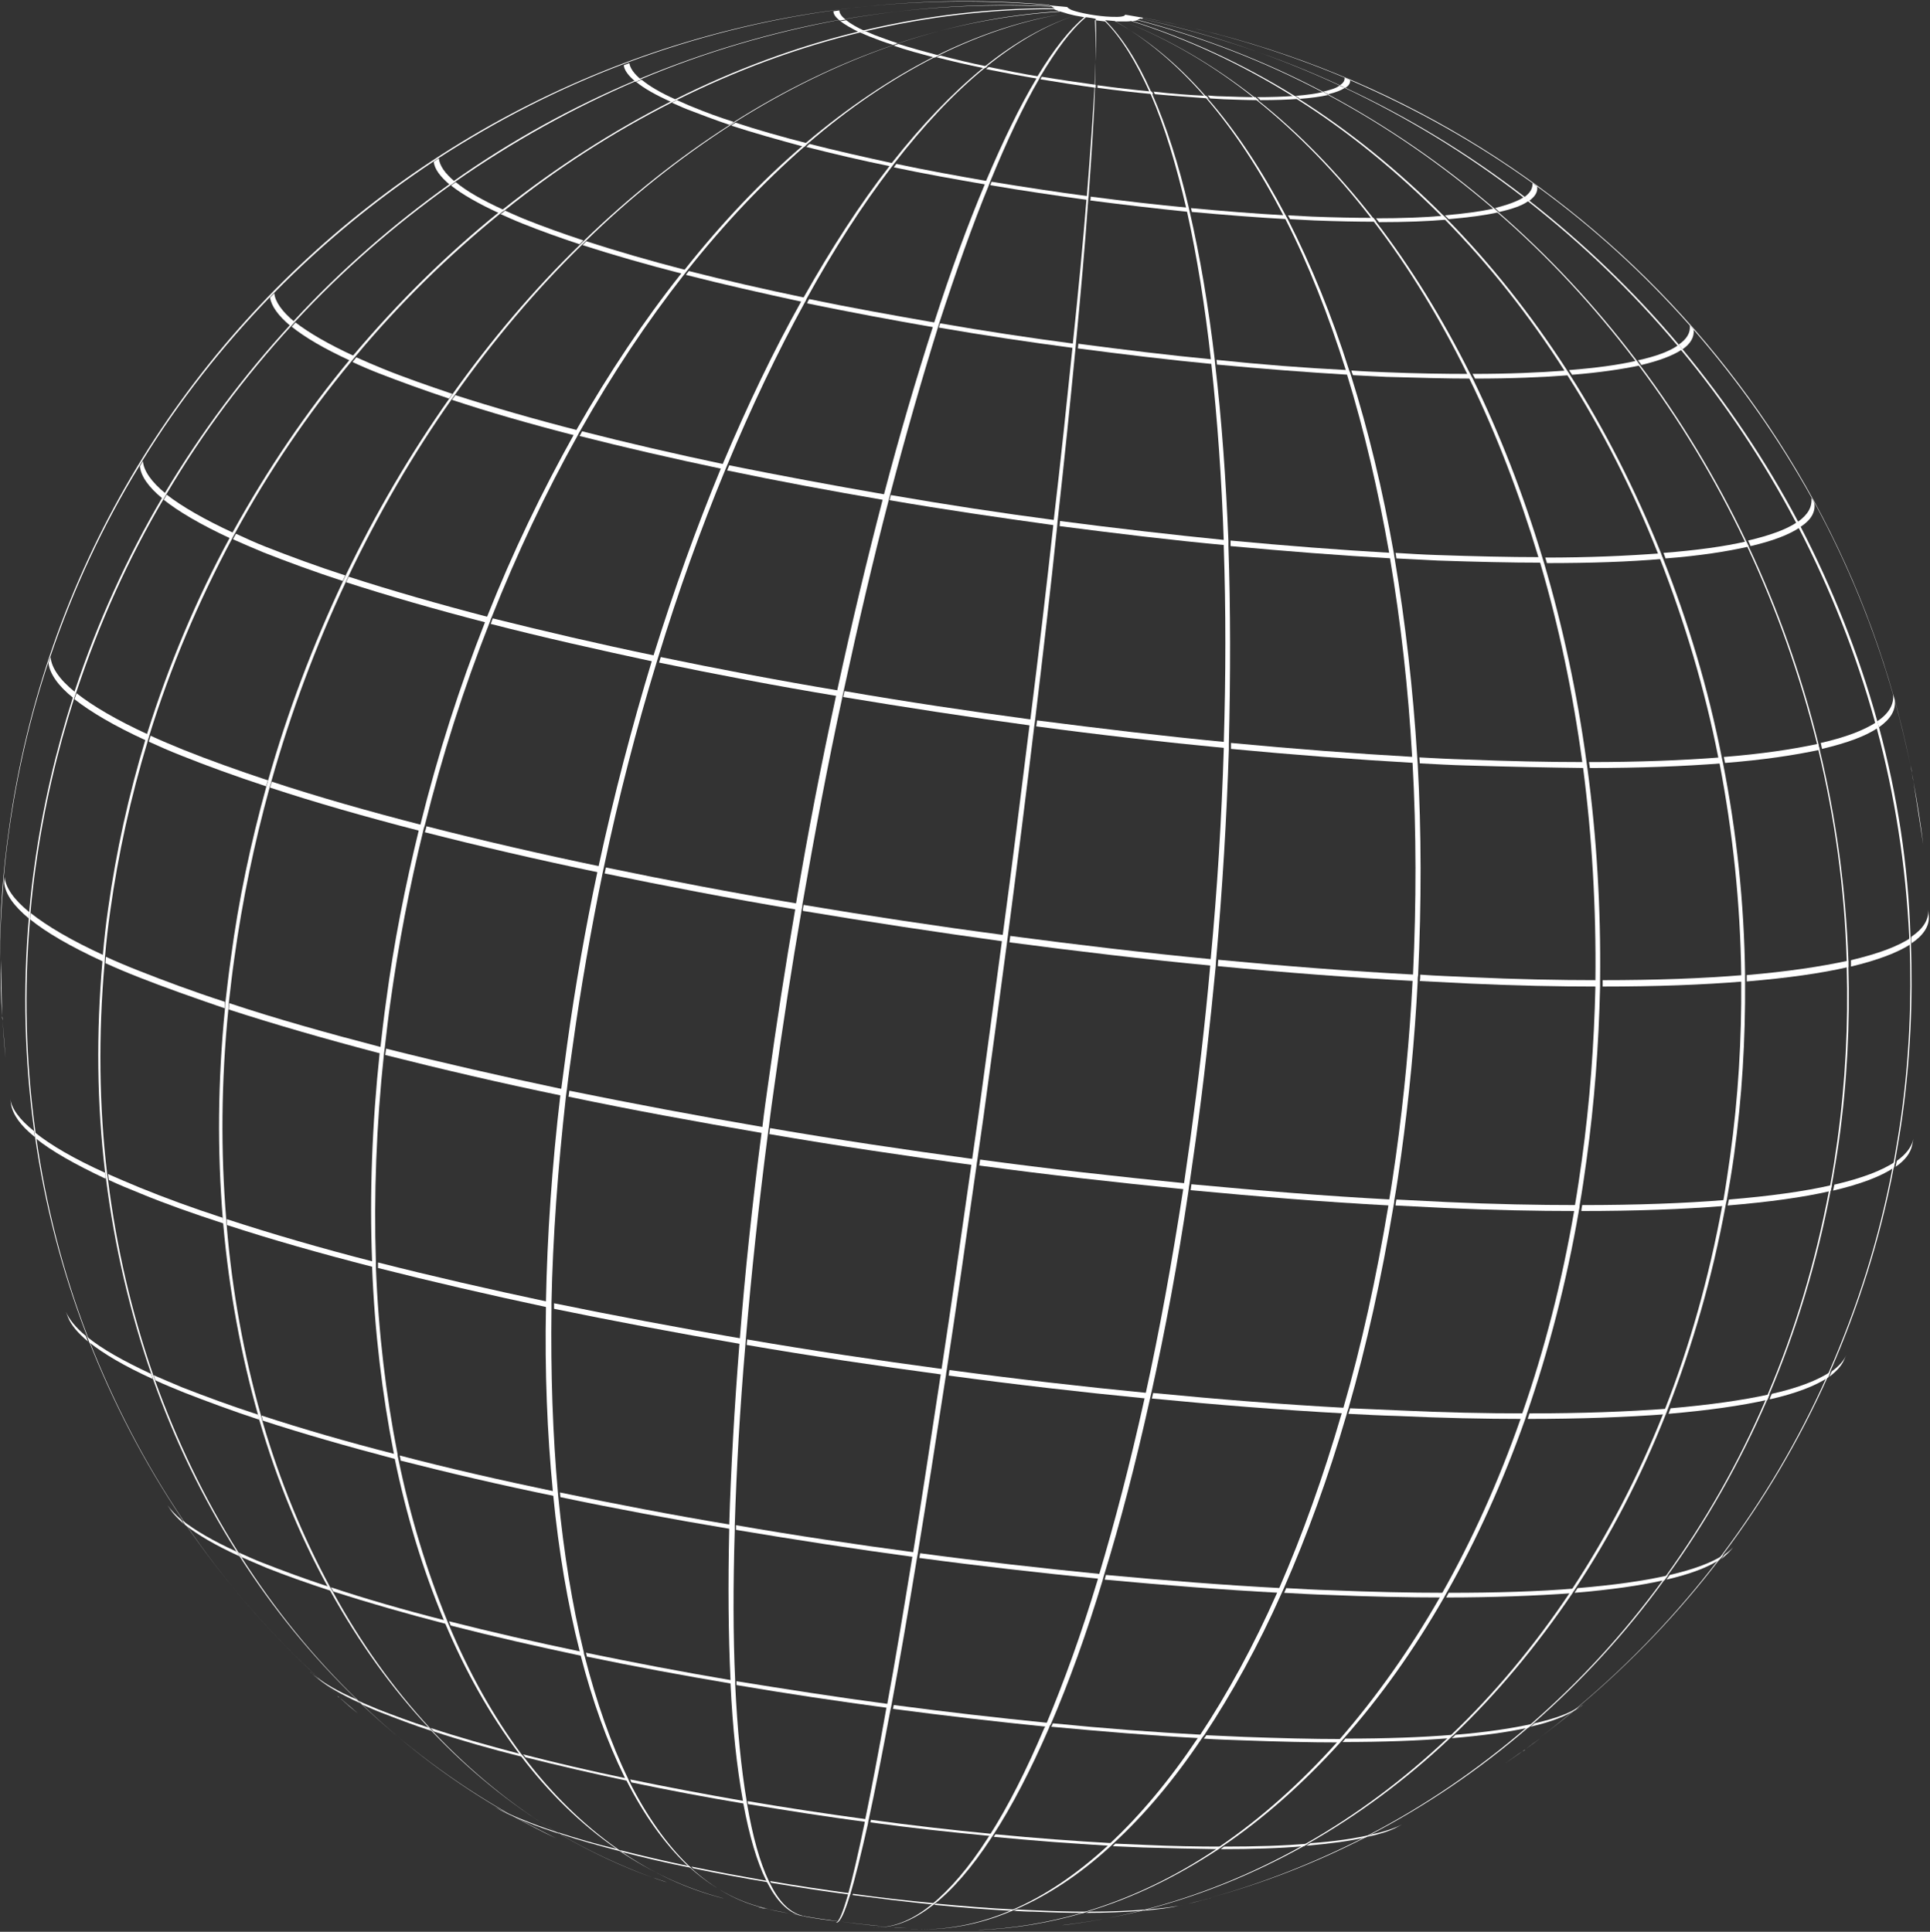 <svg width="915" height="916" viewBox="0 0 915 916" fill="none" xmlns="http://www.w3.org/2000/svg">
<rect x="0" y="0" width="915" height="916" fill="#333333" stroke="none"/>
<path d="M423.541 913.912H424.549L430.194 914.315C425.557 914.114 420.719 913.71 415.679 913.106C415.478 913.106 415.075 913.106 414.873 913.106C417.897 913.307 420.719 913.711 423.541 913.912Z" fill="white"/>
<path d="M359.234 904.236L364.274 905.244C364.073 905.244 363.669 905.042 363.468 905.042C361.855 905.042 360.444 904.639 359.234 904.236Z" fill="white"/>
<path d="M398.141 911.09C397.94 911.09 397.94 911.09 398.141 911.09C403.584 911.896 409.027 912.501 414.672 913.106C414.873 913.106 415.075 913.106 415.478 913.106C409.632 912.501 403.786 911.896 398.141 911.09Z" fill="white"/>
<path d="M363.871 905.244C364.274 905.244 364.476 905.445 364.879 905.445L365.887 905.647C370.725 906.655 375.765 907.663 380.805 908.469C380.603 908.469 380.401 908.469 380.2 908.268C374.555 907.461 369.112 906.453 363.871 905.244Z" fill="white"/>
<path d="M380.603 908.469C380.804 908.469 381.006 908.469 381.006 908.671C386.449 909.678 391.892 910.485 397.536 911.09C397.536 911.09 397.536 911.09 397.738 911.09C391.892 910.283 386.045 909.477 380.603 908.469Z" fill="white"/>
<path d="M491.478 905.848C488.252 905.647 485.228 905.647 482.003 905.445C481.6 905.647 481.197 905.848 480.592 906.05C483.817 906.252 486.841 906.453 490.067 906.453C498.533 906.856 506.597 907.058 513.854 907.058C514.459 906.856 515.064 906.655 515.669 906.453C508.21 906.453 500.146 906.252 491.478 905.848Z" fill="white"/>
<path d="M443.701 902.623C443.499 902.824 443.096 903.026 442.895 903.227C455.393 904.437 467.69 905.445 479.584 906.05C479.987 905.848 480.39 905.646 480.995 905.445C468.9 904.84 456.401 903.832 443.701 902.623Z" fill="white"/>
<path d="M364.072 891.938C351.574 889.721 339.478 887.503 327.786 885.084C327.988 885.286 328.391 885.689 328.593 885.891C340.083 888.31 352.179 890.527 364.274 892.543C364.274 892.543 364.072 892.14 364.072 891.938Z" fill="white"/>
<path d="M442.693 902.421C429.993 901.212 417.091 899.801 404.391 897.986C404.391 898.188 404.189 898.389 404.189 898.591C416.89 900.204 429.59 901.817 442.088 903.026C442.088 902.825 442.29 902.623 442.693 902.421Z" fill="white"/>
<path d="M234.651 856.862L237.474 858.474C239.086 859.281 240.901 860.289 242.917 861.095C242.11 860.692 241.505 860.289 240.699 859.885C238.683 858.877 236.466 857.87 234.651 856.862Z" fill="white"/>
<path d="M247.553 862.708C245.336 861.901 243.32 860.894 241.304 860.087C242.11 860.49 242.715 860.893 243.521 861.297C245.336 862.103 247.351 863.111 249.569 863.917C254.407 865.933 259.648 867.747 265.293 869.562C264.688 869.159 264.083 868.755 263.479 868.554C257.834 866.74 252.391 864.724 247.553 862.708Z" fill="white"/>
<path d="M403.181 897.784C390.279 895.97 377.579 894.155 365.08 891.938C365.282 892.14 365.282 892.341 365.483 892.744C377.78 894.76 390.279 896.776 402.979 898.389C402.979 898.389 402.979 898.187 403.181 897.784Z" fill="white"/>
<path d="M560.019 903.43L563.042 902.825C557.801 904.034 551.552 904.841 543.891 905.445C543.085 905.647 542.48 905.849 541.674 906.05C548.931 905.445 554.979 904.639 560.019 903.43Z" fill="white"/>
<path d="M264.285 868.756C264.89 869.159 265.495 869.562 266.1 869.764C274.566 872.586 284.041 875.207 294.121 877.827C293.717 877.424 293.113 877.223 292.709 876.819C282.428 874.4 272.954 871.578 264.285 868.756Z" fill="white"/>
<path d="M516.474 906.453C515.87 906.655 515.265 906.856 514.66 907.058C524.538 907.058 533.408 906.655 541.068 906.05C541.875 905.848 542.48 905.647 543.286 905.445C535.424 906.05 526.554 906.453 516.474 906.453Z" fill="white"/>
<path d="M293.718 877.223C294.121 877.626 294.726 877.827 295.129 878.231C305.41 880.851 316.296 883.472 327.787 885.689C327.383 885.488 327.182 885.085 326.779 884.883C315.086 882.464 303.999 879.843 293.718 877.223Z" fill="white"/>
<path d="M621.302 873.997C620.697 874.4 619.891 874.803 619.286 875.207C630.575 874.199 640.05 872.989 647.71 871.175C648.517 870.772 649.323 870.368 649.928 869.965C642.267 871.779 632.591 873.191 621.302 873.997Z" fill="white"/>
<path d="M148.976 794.369C149.58 794.974 150.387 795.578 150.991 796.183C155.426 799.812 162.079 803.642 170.949 807.674C170.344 807.069 169.739 806.464 169.135 805.86C160.265 802.029 153.612 798.199 148.976 794.369Z" fill="white"/>
<path d="M352.985 854.04C334.438 850.814 316.295 847.387 298.757 843.759C298.958 844.162 299.16 844.767 299.362 845.17C316.698 848.798 334.64 852.225 352.985 855.249C353.186 854.846 352.985 854.443 352.985 854.04Z" fill="white"/>
<path d="M620.293 874.198C608.803 875.206 595.498 875.61 580.378 875.61C579.774 876.013 579.169 876.416 578.766 876.819C593.683 876.819 606.787 876.416 618.277 875.408C618.882 875.005 619.487 874.602 620.293 874.198Z" fill="white"/>
<path d="M146.959 792.756L149.177 794.772C149.58 795.175 150.184 795.578 150.588 795.981C149.983 795.376 149.176 794.772 148.572 794.167C147.967 793.764 147.564 793.159 146.959 792.756Z" fill="white"/>
<path d="M297.346 843.355C280.009 839.727 263.479 835.897 247.956 831.865C248.359 832.268 248.762 832.873 249.166 833.276C264.486 837.106 280.815 840.936 298.152 844.565C297.749 844.363 297.547 843.96 297.346 843.355Z" fill="white"/>
<path d="M662.023 866.538L664.643 865.127C661.015 866.942 656.378 868.554 650.532 869.764C649.726 870.167 648.919 870.57 648.314 870.973C653.959 869.764 658.596 868.353 662.023 866.538Z" fill="white"/>
<path d="M204.615 820.777C204.01 820.173 203.607 819.769 203.204 819.165C194.535 816.342 186.472 813.318 179.215 810.496C175.989 809.085 172.764 807.875 169.941 806.464C170.546 807.069 171.151 807.674 171.756 808.279C174.578 809.488 177.602 810.899 180.827 812.109C188.084 814.931 195.947 817.955 204.615 820.777Z" fill="white"/>
<path d="M411.244 862.708C392.093 860.087 373.143 857.265 354.396 854.04C354.396 854.443 354.597 854.846 354.597 855.451C373.143 858.474 391.891 861.498 410.841 863.917C411.244 863.716 411.244 863.313 411.244 862.708Z" fill="white"/>
<path d="M246.545 831.663C231.224 827.631 216.911 823.599 204.211 819.366C204.614 819.97 205.219 820.374 205.622 820.978C218.322 825.212 232.434 829.244 247.754 833.074C247.351 832.671 246.948 832.267 246.545 831.663Z" fill="white"/>
<path d="M577.355 876.819C577.96 876.416 578.565 876.013 578.968 875.61C567.881 875.61 555.785 875.408 542.883 874.803C538.247 874.602 533.409 874.4 528.772 874.198C528.369 874.602 527.966 875.005 527.562 875.408C532.199 875.61 537.037 875.811 541.674 876.013C554.576 876.416 566.469 876.618 577.355 876.819Z" fill="white"/>
<path d="M470.109 869.562C451.159 867.748 432.008 865.53 412.857 862.909C412.857 863.313 412.655 863.716 412.655 864.119C431.605 866.74 450.554 868.756 469.504 870.57C469.705 870.368 469.907 869.965 470.109 869.562Z" fill="white"/>
<path d="M527.361 873.996C509.419 872.988 490.672 871.577 471.924 869.763C471.722 870.166 471.319 870.569 471.117 870.972C489.865 872.787 508.412 874.198 526.151 875.206C526.555 874.803 526.958 874.399 527.361 873.996Z" fill="white"/>
<path d="M79.426 713.732L81.038 716.152C82.45 718.167 84.667 720.385 87.288 722.804C86.683 721.998 86.28 721.393 85.877 720.587C82.853 717.966 80.837 715.748 79.426 713.732Z" fill="white"/>
<path d="M749.109 809.488L751.327 807.674C750.924 808.077 750.319 808.48 749.714 808.883C749.109 809.488 748.303 810.093 747.698 810.698C748.101 810.093 748.706 809.891 749.109 809.488Z" fill="white"/>
<path d="M112.084 735.706C100.593 730.465 92.126 725.425 86.28 720.788C86.683 721.595 87.288 722.2 87.691 723.006C93.538 727.642 102.004 732.682 113.495 737.924C113.092 737.117 112.487 736.311 112.084 735.706Z" fill="white"/>
<path d="M570.098 822.591C547.117 821.382 523.329 819.568 499.138 817.148C498.937 817.753 498.735 818.358 498.332 818.761C522.321 820.979 546.109 822.995 568.889 824.204C569.292 823.599 569.695 822.995 570.098 822.591Z" fill="white"/>
<path d="M156.636 754.253C156.233 753.648 155.83 752.841 155.427 752.237C144.339 748.608 134.058 744.778 124.785 741.149C120.552 739.536 116.721 737.722 113.093 736.109C113.496 736.916 114.101 737.52 114.504 738.327C118.133 739.94 121.963 741.552 126.196 743.367C135.268 746.995 145.549 750.624 156.636 754.253Z" fill="white"/>
<path d="M727.539 817.148C726.935 817.753 726.128 818.358 725.523 818.761C735.2 816.544 742.457 813.721 747.094 810.697C747.698 810.093 748.505 809.488 749.11 808.883C744.675 812.31 737.216 814.931 727.539 817.148Z" fill="white"/>
<path d="M275.978 783.281C253.803 778.645 232.636 773.807 212.88 768.767C213.081 769.372 213.485 770.178 213.686 770.783C233.241 775.823 254.408 780.661 276.381 785.297C276.179 784.693 275.978 784.088 275.978 783.281Z" fill="white"/>
<path d="M496.92 816.947C472.73 814.528 448.135 811.706 423.743 808.48C423.541 809.085 423.541 809.69 423.34 810.295C447.732 813.52 472.125 816.343 496.114 818.762C496.517 817.955 496.719 817.35 496.92 816.947Z" fill="white"/>
<path d="M634.809 826.22C635.212 825.616 635.817 825.212 636.22 824.608C622.109 824.608 606.586 824.205 590.056 823.6C584.008 823.398 577.96 822.995 571.913 822.793C571.509 823.398 571.106 824.003 570.703 824.406C576.751 824.809 582.799 825.011 588.846 825.212C605.377 825.817 620.698 826.22 634.809 826.22Z" fill="white"/>
<path d="M211.066 768.364C191.31 763.324 173.167 758.083 156.838 752.64C157.241 753.244 157.644 754.051 158.047 754.656C174.376 759.897 192.519 765.138 212.074 770.178C211.67 769.573 211.469 768.969 211.066 768.364Z" fill="white"/>
<path d="M688.835 822.591C674.119 823.801 657.186 824.406 637.833 824.406C637.43 825.01 636.825 825.615 636.422 826.018C655.573 826.018 672.507 825.414 687.021 824.204C687.626 823.801 688.231 823.196 688.835 822.591Z" fill="white"/>
<path d="M421.727 808.076C397.334 804.851 372.942 801.021 349.154 797.19C349.154 797.795 349.154 798.4 349.154 799.005C372.74 803.036 397.133 806.665 421.324 809.891C421.525 809.286 421.525 808.681 421.727 808.076Z" fill="white"/>
<path d="M347.138 796.788C323.35 792.756 300.168 788.321 277.791 783.685C277.993 784.289 278.194 784.894 278.194 785.499C300.369 790.136 323.35 794.369 347.138 798.401C347.138 797.997 347.138 797.393 347.138 796.788Z" fill="white"/>
<path d="M726.733 817.35C716.855 819.568 704.558 821.382 690.044 822.591C689.439 823.196 688.834 823.801 688.229 824.204C702.744 822.995 714.84 821.382 724.717 819.164C725.524 818.56 726.129 817.955 726.733 817.35Z" fill="white"/>
<path d="M263.276 707.281C237.271 701.838 212.475 696.194 189.494 690.146C189.696 690.953 189.897 691.759 189.897 692.565C212.879 698.411 237.674 704.258 263.478 709.499C263.478 708.693 263.276 707.886 263.276 707.281Z" fill="white"/>
<path d="M746.49 753.245C729.355 754.656 709.397 755.261 686.819 755.261C686.416 756.067 686.013 756.672 685.609 757.478C707.986 757.478 727.943 756.672 745.079 755.462C745.482 754.656 745.885 753.849 746.49 753.245Z" fill="white"/>
<path d="M607.392 753.042C580.379 751.631 552.56 749.414 524.337 746.793C524.136 747.599 523.934 748.204 523.732 749.01C551.955 751.631 579.775 753.849 606.586 755.26C606.788 754.453 607.191 753.647 607.392 753.042Z" fill="white"/>
<path d="M683.795 757.477C684.198 756.671 684.602 756.066 685.005 755.26C668.474 755.26 650.331 754.857 630.979 754.05C623.923 753.849 616.867 753.446 609.812 753.042C609.408 753.849 609.207 754.454 608.804 755.26C615.859 755.663 622.915 756.066 629.971 756.268C649.122 757.074 667.063 757.477 683.795 757.477Z" fill="white"/>
<path d="M817.046 737.318C811.603 740.947 802.935 744.172 791.646 746.793C791.041 747.599 790.638 748.204 790.033 749.011C801.322 746.39 809.789 743.164 815.232 739.536C816.038 738.729 816.643 737.923 817.046 737.318Z" fill="white"/>
<path d="M790.839 746.995C779.349 749.615 765.036 751.631 747.9 753.042C747.497 753.849 746.892 754.454 746.489 755.26C763.423 753.849 777.736 751.833 789.226 749.212C789.831 748.406 790.234 747.801 790.839 746.995Z" fill="white"/>
<path d="M122.97 673.213C122.769 672.406 122.567 671.6 122.366 670.794C109.262 666.56 97.368 662.125 86.483 657.892C81.644 655.876 77.008 653.86 72.774 652.046C72.976 652.852 73.379 653.658 73.581 654.465C77.814 656.481 82.451 658.295 87.289 660.311C98.175 664.544 110.069 668.979 122.97 673.213Z" fill="white"/>
<path d="M71.565 651.441C58.26 645.191 48.18 639.547 41.326 633.902C41.729 634.709 41.931 635.515 42.334 636.523C49.188 641.966 59.066 647.812 72.371 653.86C72.169 653.053 71.968 652.247 71.565 651.441Z" fill="white"/>
<path d="M820.675 734.899L822.489 732.682C821.279 734.295 819.667 735.706 817.651 737.117C817.046 737.923 816.643 738.528 816.038 739.334C817.852 737.722 819.465 736.31 820.675 734.899Z" fill="white"/>
<path d="M187.48 689.541C164.498 683.695 143.13 677.446 123.979 671.197C124.18 672.003 124.382 672.81 124.583 673.616C143.734 679.865 164.901 685.913 187.883 691.961C187.681 691.154 187.681 690.348 187.48 689.541Z" fill="white"/>
<path d="M31.246 622.009L32.254 624.629C33.665 628.258 36.891 632.088 41.729 636.12C41.325 635.314 41.124 634.507 40.721 633.499C35.883 629.468 32.657 625.436 31.246 622.009Z" fill="white"/>
<path d="M433.823 736.108C405.197 732.278 376.773 728.045 348.953 723.207C348.953 724.013 348.953 724.618 348.953 725.424C376.773 730.061 405.197 734.496 433.621 738.326C433.621 737.721 433.823 736.915 433.823 736.108Z" fill="white"/>
<path d="M346.535 723.006C318.715 718.369 291.5 713.128 265.495 707.685C265.495 708.491 265.697 709.298 265.697 709.902C291.702 715.345 318.715 720.385 346.535 725.022C346.535 724.417 346.535 723.611 346.535 723.006Z" fill="white"/>
<path d="M521.917 746.39C493.694 743.568 464.867 740.342 436.241 736.512C436.04 737.319 436.039 737.923 435.838 738.73C464.262 742.56 492.888 745.785 521.111 748.608C521.514 747.801 521.715 747.197 521.917 746.39Z" fill="white"/>
<path d="M49.793 556.089C35.077 549.437 23.989 542.986 16.53 536.938C16.732 537.946 16.732 538.752 16.933 539.76C24.392 545.808 35.48 552.057 49.994 558.911C50.196 557.903 49.994 557.097 49.793 556.089Z" fill="white"/>
<path d="M351.573 634.709C321.133 629.468 291.298 623.823 262.672 617.977C262.672 618.783 262.672 619.791 262.672 620.598C291.096 626.444 320.932 632.088 351.372 637.33C351.372 636.322 351.372 635.515 351.573 634.709Z" fill="white"/>
<path d="M105.835 580.078C105.835 579.272 105.634 578.264 105.634 577.458C91.321 572.821 78.217 567.983 66.323 563.145C60.88 560.927 55.841 558.71 51.204 556.694C51.406 557.702 51.406 558.508 51.607 559.516C56.244 561.734 61.284 563.749 66.727 565.967C78.419 570.805 91.522 575.442 105.835 580.078Z" fill="white"/>
<path d="M839.019 661.118C826.318 663.94 810.594 666.157 792.048 667.77C791.645 668.576 791.443 669.383 791.04 670.391C809.788 668.778 825.512 666.561 838.011 663.738C838.212 662.932 838.615 661.924 839.019 661.118Z" fill="white"/>
<path d="M637.026 670.19C637.227 669.383 637.429 668.577 637.832 667.569C608.198 665.956 577.758 663.537 546.713 660.513C546.512 661.32 546.31 662.126 546.108 663.134C577.153 666.158 607.594 668.577 637.026 670.19Z" fill="white"/>
<path d="M4.838 520.811L5.241 523.633C6.047 528.471 9.676 533.713 16.53 539.156C16.328 538.148 16.329 537.341 16.127 536.333C9.273 530.89 5.443 525.649 4.838 520.811Z" fill="white"/>
<path d="M867.847 650.434C861.799 654.465 852.526 658.094 840.027 660.916C839.624 661.723 839.221 662.529 839.02 663.537C851.518 660.715 860.791 657.086 866.839 653.054C867.242 652.046 867.444 651.24 867.847 650.434Z" fill="white"/>
<path d="M447.329 649.224C415.88 644.991 384.634 640.354 354.194 635.113C354.194 635.919 353.992 636.927 353.992 637.733C384.432 642.975 415.679 647.611 447.127 651.845C447.127 651.038 447.329 650.03 447.329 649.224Z" fill="white"/>
<path d="M790.436 667.971C771.487 669.383 749.715 670.189 725.121 670.189C724.919 670.995 724.516 671.802 724.314 672.81C748.908 672.81 770.68 672.003 789.63 670.592C789.63 669.584 790.033 668.778 790.436 667.971Z" fill="white"/>
<path d="M874.096 645.191L875.306 642.571C874.096 645.191 871.879 647.812 868.452 650.231C868.049 651.038 867.645 652.046 867.242 652.852C870.669 650.231 872.887 647.812 874.096 645.191Z" fill="white"/>
<path d="M260.253 617.372C231.829 611.324 204.614 605.075 179.214 598.624C179.214 599.431 179.214 600.439 179.214 601.245C204.614 607.696 231.627 613.945 260.052 619.993C260.253 619.186 260.253 618.38 260.253 617.372Z" fill="white"/>
<path d="M176.996 598.221C151.797 591.77 128.413 584.916 107.447 578.062C107.447 579.07 107.649 579.877 107.649 580.885C128.614 587.739 151.999 594.391 177.198 600.842C176.996 599.834 176.996 599.028 176.996 598.221Z" fill="white"/>
<path d="M721.895 672.809C722.097 672.003 722.5 671.197 722.702 670.189C704.559 670.189 684.803 669.785 663.434 668.777C655.774 668.374 647.912 668.173 640.05 667.77C639.848 668.576 639.646 669.382 639.243 670.39C647.105 670.793 654.766 671.197 662.426 671.398C683.996 672.406 703.752 672.809 721.895 672.809Z" fill="white"/>
<path d="M544.092 660.513C513.047 657.489 481.599 653.86 450.151 649.627C449.95 650.433 449.95 651.441 449.748 652.248C480.995 656.481 512.443 660.11 543.488 663.134C543.689 662.126 543.891 661.319 544.092 660.513Z" fill="white"/>
<path d="M747.296 574.232C747.498 573.224 747.699 572.216 747.699 571.41C728.75 571.41 708.188 571.007 686.214 569.999C678.151 569.595 670.087 569.192 662.023 568.789C661.822 569.797 661.62 570.805 661.62 571.611C669.684 572.014 677.747 572.418 685.811 572.821C707.986 573.829 728.347 574.232 747.296 574.232Z" fill="white"/>
<path d="M659.604 568.789C628.962 567.176 597.111 564.555 564.856 561.531C564.655 562.539 564.655 563.547 564.453 564.354C596.708 567.378 628.357 569.998 658.999 571.611C659.201 570.603 659.402 569.595 659.604 568.789Z" fill="white"/>
<path d="M267.31 516.577C237.676 510.328 209.453 503.877 183.045 497.224C182.843 498.232 182.843 499.24 182.642 500.248C209.05 506.901 237.273 513.553 266.705 519.601C267.108 518.593 267.31 517.585 267.31 516.577Z" fill="white"/>
<path d="M818.054 568.991C798.5 570.603 775.72 571.41 750.118 571.41C749.916 572.418 749.715 573.426 749.715 574.232C775.317 574.232 798.097 573.426 817.651 571.813C817.651 570.805 817.852 569.999 818.054 568.991Z" fill="white"/>
<path d="M461.844 549.638C429.187 545.203 396.731 540.365 365.081 534.922C364.879 535.93 364.879 536.938 364.678 537.744C396.327 543.187 428.784 548.025 461.441 552.46C461.441 551.452 461.643 550.646 461.844 549.638Z" fill="white"/>
<path d="M362.258 534.518C330.608 529.076 299.563 523.229 269.93 517.182C269.728 518.19 269.728 519.198 269.526 520.004C299.16 526.253 330.205 531.898 361.855 537.341C362.056 536.333 362.056 535.526 362.258 534.518Z" fill="white"/>
<path d="M898.489 550.848C892.239 555.081 882.563 558.71 869.662 561.734C869.46 562.742 869.258 563.749 869.057 564.556C881.958 561.532 891.635 557.903 897.884 553.67C898.086 552.864 898.287 551.856 898.489 550.848Z" fill="white"/>
<path d="M48.986 452.874C33.665 445.819 22.376 439.166 14.514 432.917C14.514 433.925 14.312 434.933 14.312 435.941C21.973 442.19 33.464 448.843 48.784 455.898C48.784 454.89 48.986 453.882 48.986 452.874Z" fill="white"/>
<path d="M562.237 561.129C529.982 557.903 497.325 554.275 464.667 549.84C464.465 550.848 464.465 551.856 464.264 552.662C496.921 557.097 529.579 560.725 561.833 563.951C561.833 563.145 562.035 562.137 562.237 561.129Z" fill="white"/>
<path d="M2.217 415.781C2.217 416.789 2.016 417.797 2.016 418.805C2.62 424.046 6.451 429.489 13.708 435.537C13.708 434.529 13.909 433.521 13.909 432.513C6.451 426.466 2.62 420.821 2.217 415.781Z" fill="white"/>
<path d="M106.44 478.073C106.44 477.065 106.642 476.057 106.642 475.049C91.724 470.211 78.218 465.171 65.921 460.333C60.276 458.116 55.035 455.898 50.197 453.681C50.197 454.689 49.995 455.697 49.995 456.705C54.833 458.922 60.075 461.139 65.719 463.357C78.016 468.195 91.724 473.033 106.44 478.073Z" fill="white"/>
<path d="M181.029 496.619C154.822 489.765 130.429 482.911 108.658 475.654C108.658 476.662 108.456 477.67 108.456 478.678C130.228 485.734 154.62 492.789 180.827 499.643C180.827 498.434 180.827 497.426 181.029 496.619Z" fill="white"/>
<path d="M906.553 542.986L907.157 539.962C906.351 543.792 903.73 547.219 899.295 550.444C899.094 551.452 898.892 552.46 898.69 553.267C903.125 550.243 905.746 546.816 906.553 542.986Z" fill="white"/>
<path d="M868.452 561.935C855.349 564.958 839.02 567.176 819.667 568.789C819.466 569.797 819.264 570.805 819.062 571.611C838.415 569.998 854.744 567.781 867.847 564.757C868.251 563.951 868.25 562.943 868.452 561.935Z" fill="white"/>
<path d="M476.156 443.4C444.103 439.166 412.252 434.328 381.006 429.087C380.804 430.095 380.603 431.103 380.603 431.909C411.849 437.15 443.902 441.989 475.955 446.424C475.955 445.416 476.156 444.408 476.156 443.4Z" fill="white"/>
<path d="M574.935 454.891C543.286 451.867 511.031 448.037 478.978 443.803C478.777 444.811 478.777 445.819 478.575 446.827C510.628 451.06 542.883 454.891 574.734 457.915C574.734 456.705 574.935 455.899 574.935 454.891Z" fill="white"/>
<path d="M876.313 455.495C863.411 458.317 847.284 460.736 828.133 462.349C828.133 463.357 828.133 464.365 828.133 465.373C847.284 463.76 863.411 461.543 876.313 458.519C876.313 457.511 876.313 456.503 876.313 455.495Z" fill="white"/>
<path d="M126.196 372.843C126.397 371.835 126.8 371.029 127.002 370.021C112.487 365.183 98.981 360.345 86.885 355.506C81.442 353.289 76.201 351.071 71.363 348.854C71.161 349.862 70.758 350.668 70.557 351.676C75.395 353.894 80.434 356.111 86.079 358.329C98.174 363.167 111.479 368.005 126.196 372.843Z" fill="white"/>
<path d="M70.153 348.249C55.236 341.395 43.947 334.743 36.286 328.695C35.883 329.703 35.681 330.509 35.278 331.517C42.939 337.565 54.228 344.217 69.145 351.071C69.549 350.265 69.75 349.257 70.153 348.249Z" fill="white"/>
<path d="M670.692 462.147C640.453 460.535 609.207 458.116 577.557 455.092C577.557 456.1 577.355 457.108 577.355 458.116C609.005 461.14 640.453 463.559 670.692 465.171C670.692 464.163 670.692 463.155 670.692 462.147Z" fill="white"/>
<path d="M378.184 428.482C346.938 423.241 316.498 417.395 287.267 411.347C287.065 412.355 286.864 413.363 286.662 414.169C315.893 420.217 346.333 426.063 377.579 431.304C377.983 430.498 378.184 429.49 378.184 428.482Z" fill="white"/>
<path d="M34.674 330.913C35.077 329.905 35.279 329.098 35.48 328.09C28.223 322.244 24.393 316.6 23.989 311.56C23.586 312.568 23.385 313.374 22.981 314.382C23.586 319.422 27.416 325.066 34.674 330.913Z" fill="white"/>
<path d="M285.049 410.944C256.02 404.896 228.2 398.445 202.195 391.793C201.993 392.801 201.792 393.607 201.389 394.615C227.394 401.268 255.213 407.718 284.242 413.766C284.646 412.758 284.847 411.952 285.049 410.944Z" fill="white"/>
<path d="M757.577 467.792C757.577 466.785 757.577 465.777 757.577 464.769C739.03 464.769 718.871 464.365 697.1 463.357C689.238 462.954 681.376 462.753 673.312 462.148C673.312 463.156 673.312 464.164 673.11 465.172C681.174 465.575 689.036 465.978 696.898 466.381C718.67 467.389 738.829 467.792 757.577 467.792Z" fill="white"/>
<path d="M914.415 434.328L914.213 431.304C914.415 436.142 911.794 440.376 906.149 444.206C906.149 445.214 906.149 446.222 906.351 447.23C911.995 443.4 914.818 438.965 914.415 434.328Z" fill="white"/>
<path d="M826.52 462.349C807.168 463.962 784.993 464.768 759.794 464.768C759.794 465.776 759.794 466.784 759.794 467.792C784.993 467.792 807.369 466.986 826.722 465.373C826.52 464.365 826.52 463.357 826.52 462.349Z" fill="white"/>
<path d="M905.948 444.609C899.699 448.843 890.224 452.27 877.523 455.294C877.523 456.302 877.523 457.31 877.523 458.318C890.224 455.294 899.699 451.665 905.948 447.633C905.948 446.625 905.948 445.617 905.948 444.609Z" fill="white"/>
<path d="M199.977 391.188C174.174 384.536 150.185 377.682 128.816 370.626C128.614 371.634 128.211 372.44 128.01 373.448C149.378 380.504 173.368 387.358 199.171 394.011C199.373 393.204 199.776 392.196 199.977 391.188Z" fill="white"/>
<path d="M110.673 252.695C96.763 246.244 86.281 240.197 79.023 234.552C78.62 235.359 78.016 236.165 77.612 236.971C84.668 242.616 95.352 248.865 109.262 255.316C109.867 254.308 110.27 253.502 110.673 252.695Z" fill="white"/>
<path d="M670.49 358.934C642.267 357.321 613.238 355.104 583.604 352.281C583.604 353.289 583.604 354.096 583.604 355.104C613.238 357.926 642.469 360.143 670.691 361.756C670.49 360.748 670.49 359.74 670.49 358.934Z" fill="white"/>
<path d="M489.058 341.193C459.223 337.161 429.388 332.726 400.359 327.687C400.157 328.694 399.955 329.501 399.754 330.509C428.985 335.347 458.82 339.984 488.655 344.015C488.857 343.209 489.058 342.201 489.058 341.193Z" fill="white"/>
<path d="M310.853 310.955C283.638 305.31 257.835 299.263 233.644 293.215C233.241 294.021 233.039 295.029 232.636 295.835C256.827 302.085 282.832 307.931 310.047 313.777C310.45 312.769 310.651 311.963 310.853 310.955Z" fill="white"/>
<path d="M77.007 236.366C77.411 235.56 78.016 234.753 78.419 233.947C71.766 228.504 68.138 223.263 67.734 218.626C67.331 219.432 66.726 220.239 66.323 221.045C66.726 225.682 70.355 230.923 77.007 236.366Z" fill="white"/>
<path d="M751.731 364.175C751.529 363.167 751.529 362.36 751.328 361.352C733.991 361.352 715.243 360.949 695.084 360.143C687.827 359.941 680.368 359.538 672.909 359.135C672.909 360.143 673.111 360.949 673.111 361.957C680.57 362.36 688.028 362.764 695.286 362.965C715.646 363.57 734.394 363.973 751.731 364.175Z" fill="white"/>
<path d="M581.185 351.878C551.551 349.055 521.514 345.427 491.679 341.596C491.477 342.604 491.477 343.411 491.275 344.419C521.312 348.45 551.349 351.878 580.983 354.7C581.185 353.893 581.185 352.885 581.185 351.878Z" fill="white"/>
<path d="M890.021 341.999C890.223 343.007 890.626 343.814 890.828 344.822C896.271 340.991 898.891 336.758 898.287 331.92C898.085 330.912 897.682 330.106 897.48 329.098C898.085 333.936 895.464 338.371 890.021 341.999Z" fill="white"/>
<path d="M815.635 359.135C797.694 360.546 776.93 361.352 753.344 361.352C753.545 362.36 753.545 363.167 753.747 364.175C777.333 364.175 798.097 363.368 816.24 361.957C816.038 360.949 815.837 359.941 815.635 359.135Z" fill="white"/>
<path d="M162.482 275.475C162.885 274.668 163.288 273.66 163.691 272.854C149.983 268.419 137.485 263.783 126.196 259.348C120.954 257.332 116.318 255.114 111.883 253.098C111.48 253.905 110.875 254.711 110.472 255.719C114.907 257.735 119.745 259.751 124.986 261.968C136.275 266.403 148.774 271.04 162.482 275.475Z" fill="white"/>
<path d="M397.94 327.486C368.911 322.647 340.487 317.204 313.272 311.56C313.071 312.366 312.667 313.374 312.466 314.18C339.681 319.825 368.105 325.268 397.335 330.106C397.537 329.3 397.739 328.292 397.94 327.486Z" fill="white"/>
<path d="M862 352.684C849.905 355.305 834.987 357.522 817.247 358.933C817.449 359.941 817.65 360.748 817.852 361.756C835.793 360.345 850.711 358.127 862.807 355.506C862.403 354.498 862.202 353.49 862 352.684Z" fill="white"/>
<path d="M889.618 342.403C883.772 346.233 874.902 349.66 863.21 352.281C863.412 353.289 863.613 354.095 863.815 355.103C875.709 352.281 884.579 349.055 890.425 345.024C890.021 344.217 889.82 343.411 889.618 342.403Z" fill="white"/>
<path d="M231.628 292.611C207.638 286.361 185.262 279.91 165.304 273.459C164.901 274.266 164.498 275.274 164.095 276.08C184.052 282.531 206.429 288.982 230.62 295.231C231.023 294.425 231.426 293.619 231.628 292.611Z" fill="white"/>
<path d="M274.163 204.112C252.996 198.669 233.442 193.024 215.904 187.38C215.299 188.186 214.896 188.791 214.291 189.597C231.829 195.443 251.585 201.088 272.752 206.531C273.357 205.523 273.76 204.716 274.163 204.112Z" fill="white"/>
<path d="M827.931 256.727C817.449 259.146 804.144 260.96 788.621 262.17C789.024 262.976 789.226 263.783 789.629 264.791C805.353 263.581 818.658 261.565 829.141 259.146C828.738 258.34 828.334 257.533 827.931 256.727Z" fill="white"/>
<path d="M212.879 188.993C213.484 188.186 213.887 187.581 214.492 186.775C202.598 182.743 191.511 178.913 181.633 174.881C177.198 173.067 172.964 171.253 168.933 169.438C168.328 170.245 167.723 170.849 167.118 171.656C170.948 173.47 175.182 175.284 179.818 177.099C189.696 180.929 200.784 184.961 212.879 188.993Z" fill="white"/>
<path d="M581.185 256.122C555.18 253.502 528.772 250.478 502.565 247.051C502.565 247.857 502.363 248.664 502.363 249.47C528.772 252.897 555.18 256.122 581.387 258.541C581.185 257.735 581.185 256.929 581.185 256.122Z" fill="white"/>
<path d="M659.604 262.17C634.809 260.759 609.408 258.743 583.403 256.324C583.403 257.13 583.403 257.936 583.403 258.944C609.408 261.363 635.212 263.379 660.008 264.79C659.806 263.782 659.806 262.976 659.604 262.17Z" fill="white"/>
<path d="M851.921 247.656C846.881 251.083 839.019 253.905 828.738 256.324C829.141 257.131 829.545 257.937 829.948 258.945C840.43 256.526 848.292 253.502 853.332 250.075C852.929 249.47 852.526 248.664 851.921 247.656Z" fill="white"/>
<path d="M343.712 220.239C319.924 215.199 297.144 209.958 275.977 204.515C275.574 205.321 275.171 206.127 274.768 206.732C296.136 212.175 318.916 217.416 342.905 222.456C343.107 221.65 343.51 220.843 343.712 220.239Z" fill="white"/>
<path d="M500.348 246.647C474.141 243.22 447.934 239.188 422.332 234.753C422.131 235.56 421.929 236.366 421.728 237.172C447.33 241.607 473.738 245.437 499.945 249.066C500.146 248.461 500.146 247.655 500.348 246.647Z" fill="white"/>
<path d="M731.37 266.807C731.169 266 730.766 264.992 730.564 264.186C715.243 264.186 698.713 263.783 681.174 263.178C674.724 262.977 668.273 262.573 661.62 262.17C661.822 262.977 661.822 263.783 662.023 264.791C668.676 265.194 675.127 265.396 681.578 265.799C699.519 266.404 716.05 266.807 731.37 266.807Z" fill="white"/>
<path d="M420.114 234.552C394.512 230.117 369.717 225.481 345.728 220.642C345.324 221.449 345.123 222.255 344.72 223.061C368.709 228.101 393.706 232.738 419.51 237.173C419.711 236.165 419.913 235.358 420.114 234.552Z" fill="white"/>
<path d="M860.186 238.584C859.783 237.778 859.38 236.971 858.775 236.165C859.178 240.398 857.162 244.027 852.324 247.454C852.727 248.26 853.131 249.067 853.534 249.873C858.574 246.648 860.791 242.817 860.186 238.584Z" fill="white"/>
<path d="M167.925 168.834C155.628 163.189 146.355 157.746 140.105 152.908C139.501 153.513 138.896 154.319 138.291 154.924C144.54 159.964 153.813 165.407 166.11 171.051C166.715 170.245 167.32 169.64 167.925 168.834Z" fill="white"/>
<path d="M137.686 154.521C138.291 153.916 138.896 153.109 139.5 152.505C133.654 147.666 130.429 143.03 130.026 138.998C129.421 139.603 128.816 140.409 128.01 141.014C128.615 145.046 131.84 149.682 137.686 154.521Z" fill="white"/>
<path d="M787.21 262.372C771.486 263.582 753.141 264.388 732.579 264.388C732.781 265.194 733.184 266.001 733.386 267.009C754.149 267.009 772.494 266.404 788.42 264.993C787.815 263.985 787.412 263.178 787.21 262.372Z" fill="white"/>
<path d="M742.659 175.688C729.757 176.695 715.041 177.3 698.107 177.3C698.511 178.107 698.914 178.711 699.317 179.518C716.251 179.518 731.168 178.913 744.07 177.905C743.667 177.099 743.264 176.292 742.659 175.688Z" fill="white"/>
<path d="M795.476 163.793C791.444 166.615 784.993 169.035 776.526 170.849C777.131 171.655 777.736 172.26 778.139 173.066C786.606 171.05 793.057 168.631 797.29 165.809C796.686 165.204 796.081 164.398 795.476 163.793Z" fill="white"/>
<path d="M274.768 115.816C275.373 115.211 275.978 114.606 276.583 114.001C266.906 110.776 257.835 107.55 249.771 104.325C246.142 102.914 242.715 101.301 239.49 99.89C238.684 100.495 238.079 101.099 237.272 101.503C240.498 102.914 243.925 104.526 247.554 105.938C256.02 109.365 265.092 112.59 274.768 115.816Z" fill="white"/>
<path d="M509.217 162.988C487.848 160.165 466.48 156.94 445.716 153.311C445.514 153.916 445.313 154.722 445.111 155.327C466.077 158.956 487.445 162.181 509.016 165.004C509.217 164.399 509.217 163.592 509.217 162.988Z" fill="white"/>
<path d="M238.683 99.487C228.604 94.85 221.145 90.617 216.105 86.383C215.299 86.988 214.492 87.391 213.888 87.996C218.927 92.028 226.588 96.463 236.667 101.1C237.272 100.696 238.079 100.091 238.683 99.487Z" fill="white"/>
<path d="M638.84 175.486C618.681 174.478 597.917 172.866 576.75 170.648C576.75 171.455 576.952 172.059 576.952 172.866C598.32 174.882 619.084 176.494 639.445 177.704C639.445 176.897 639.243 176.293 638.84 175.486Z" fill="white"/>
<path d="M575.138 170.447C553.971 168.431 532.602 165.81 511.234 162.988C511.234 163.794 511.032 164.399 511.032 165.205C532.602 168.028 554.173 170.648 575.34 172.664C575.138 172.059 575.138 171.253 575.138 170.447Z" fill="white"/>
<path d="M325.367 128.112C308.232 123.677 292.306 119.041 277.993 114.404C277.388 115.009 276.783 115.614 276.179 116.219C290.492 120.855 306.619 125.492 323.956 129.927C324.359 129.524 324.762 128.717 325.367 128.112Z" fill="white"/>
<path d="M697.906 179.518C697.503 178.711 697.1 178.107 696.898 177.3C684.399 177.3 671.094 177.099 656.58 176.494C651.339 176.292 646.097 176.091 640.654 175.688C640.856 176.494 641.057 177.099 641.461 177.905C646.904 178.107 652.145 178.51 657.386 178.711C671.901 179.115 685.407 179.518 697.906 179.518Z" fill="white"/>
<path d="M444.103 153.11C423.339 149.481 402.979 145.852 383.626 141.821C383.223 142.425 382.82 143.232 382.618 143.836C402.172 147.868 422.533 151.699 443.499 155.327C443.7 154.319 443.902 153.714 444.103 153.11Z" fill="white"/>
<path d="M802.935 156.335C802.33 155.73 801.725 154.924 801.12 154.319C801.523 157.746 799.709 160.77 795.879 163.391C796.484 164.197 797.088 164.802 797.693 165.608C801.523 162.988 803.338 159.762 802.935 156.335Z" fill="white"/>
<path d="M381.812 141.215C362.459 137.184 343.913 132.95 326.576 128.515C326.173 129.12 325.568 129.725 325.165 130.33C342.502 134.764 361.25 138.998 380.804 143.231C381.207 142.626 381.61 142.022 381.812 141.215Z" fill="white"/>
<path d="M775.922 171.051C767.254 173.067 756.569 174.478 743.869 175.486C744.272 176.293 744.877 176.897 745.28 177.704C758.182 176.696 768.866 175.083 777.535 173.269C776.93 172.462 776.325 171.858 775.922 171.051Z" fill="white"/>
<path d="M213.484 87.794C214.29 87.189 215.097 86.786 215.702 86.181C210.863 82.149 208.444 78.521 208.041 75.094C207.235 75.698 206.428 76.102 205.622 76.706C206.025 80.133 208.646 83.762 213.484 87.794Z" fill="white"/>
<path d="M301.378 38.808C302.184 38.405 303.192 38.001 303.999 37.8C300.572 34.978 298.757 32.357 298.354 29.938C297.548 30.341 296.54 30.543 295.733 30.946C295.935 33.163 297.749 35.784 301.378 38.808Z" fill="white"/>
<path d="M383.022 68.039C370.523 64.813 359.032 61.588 348.751 58.161C348.146 58.564 347.34 58.967 346.735 59.572C357.218 62.999 368.709 66.224 381.409 69.651C381.812 68.845 382.417 68.442 383.022 68.039Z" fill="white"/>
<path d="M708.188 98.881C701.938 100.292 694.278 101.301 685.005 102.107C685.61 102.712 686.214 103.316 686.819 103.921C696.092 103.115 703.954 102.107 710.204 100.696C709.599 100.091 708.994 99.486 708.188 98.881Z" fill="white"/>
<path d="M320.529 47.275C313.271 44.049 307.828 40.824 304.2 37.8C303.393 38.203 302.385 38.606 301.579 38.808C305.208 41.832 310.852 45.057 318.11 48.282C318.916 48.081 319.722 47.678 320.529 47.275Z" fill="white"/>
<path d="M684.4 102.309C675.126 103.115 664.442 103.518 652.347 103.518C652.75 104.123 653.355 104.728 653.758 105.332C666.055 105.332 676.941 104.929 686.214 104.123C685.609 103.518 685.004 102.913 684.4 102.309Z" fill="white"/>
<path d="M468.698 85.98C453.78 83.359 439.064 80.739 424.953 77.715C424.55 78.32 424.146 78.723 423.743 79.328C437.854 82.351 452.772 84.972 467.892 87.593C468.295 86.988 468.496 86.383 468.698 85.98Z" fill="white"/>
<path d="M345.727 59.168C346.332 58.765 347.139 58.362 347.743 57.757C340.688 55.54 334.237 53.121 328.391 50.702C325.77 49.694 323.351 48.484 320.932 47.476C320.125 47.879 319.319 48.282 318.513 48.686C320.932 49.694 323.351 50.903 325.971 51.911C332.221 54.33 338.672 56.749 345.727 59.168Z" fill="white"/>
<path d="M652.548 105.131C652.145 104.526 651.54 103.921 651.137 103.317C642.267 103.317 632.389 103.115 622.108 102.712C618.278 102.51 614.447 102.309 610.617 102.107C611.02 102.712 611.222 103.317 611.625 103.921C615.455 104.123 619.487 104.325 623.116 104.526C633.599 104.929 643.476 105.131 652.548 105.131Z" fill="white"/>
<path d="M515.87 93.035C500.549 91.02 485.026 88.6 470.109 86.181C469.907 86.786 469.705 87.189 469.504 87.794C484.623 90.415 500.146 92.632 515.87 94.85C515.668 94.245 515.668 93.64 515.87 93.035Z" fill="white"/>
<path d="M724.718 95.253C723.911 94.649 723.306 94.044 722.5 93.439C719.476 95.455 714.84 97.068 708.792 98.68C709.397 99.285 710.203 99.89 710.808 100.495C717.057 99.084 721.694 97.471 724.718 95.253Z" fill="white"/>
<path d="M563.244 98.478C547.923 97.067 532.602 95.253 517.08 93.237C517.08 93.842 517.08 94.447 516.878 95.051C532.4 97.067 548.124 98.882 563.647 100.494C563.647 99.688 563.445 99.083 563.244 98.478Z" fill="white"/>
<path d="M609.407 102.107C594.893 101.301 579.774 100.091 564.654 98.68C564.856 99.285 564.856 99.889 565.058 100.494C580.58 101.905 595.699 103.115 610.415 103.921C610.012 103.316 609.609 102.712 609.407 102.107Z" fill="white"/>
<path d="M728.75 88.399C727.944 87.794 727.137 87.391 726.532 86.786C726.734 89.205 725.524 91.423 722.702 93.439C723.509 94.043 724.113 94.648 724.92 95.253C727.742 93.237 729.153 91.019 728.75 88.399Z" fill="white"/>
<path d="M423.743 77.513C409.834 74.489 396.327 71.465 383.829 68.24C383.224 68.643 382.821 69.248 382.216 69.651C394.916 72.877 408.423 76.102 422.534 78.924C423.139 78.521 423.542 77.916 423.743 77.513Z" fill="white"/>
<path d="M519.499 40.219C510.83 39.009 502.364 37.8 493.897 36.389C493.695 36.792 493.494 37.195 493.292 37.598C501.96 39.009 510.629 40.421 519.499 41.63C519.499 41.025 519.499 40.622 519.499 40.219Z" fill="white"/>
<path d="M493.09 36.389C484.623 34.977 476.56 33.365 468.698 31.752C468.295 32.155 467.891 32.357 467.488 32.76C475.552 34.373 483.817 35.985 492.486 37.397C492.687 36.993 492.889 36.59 493.09 36.389Z" fill="white"/>
<path d="M468.093 31.551C460.231 29.938 452.772 28.124 445.717 26.309C445.112 26.511 444.507 26.914 443.902 27.116C450.958 28.93 458.619 30.744 466.682 32.357C467.287 32.156 467.69 31.954 468.093 31.551Z" fill="white"/>
<path d="M546.108 43.444C537.641 42.638 528.973 41.63 520.305 40.42C520.305 40.824 520.305 41.227 520.305 41.63C529.175 42.84 538.045 43.847 546.713 44.654C546.511 44.251 546.31 43.847 546.108 43.444Z" fill="white"/>
<path d="M596.909 47.476C596.304 47.073 595.699 46.669 595.296 46.065C590.257 46.065 584.814 45.863 578.967 45.661C576.951 45.661 574.734 45.46 572.517 45.258C572.92 45.661 573.323 46.065 573.726 46.669C575.944 46.871 578.161 46.871 580.379 47.072C586.225 47.274 591.668 47.476 596.909 47.476Z" fill="white"/>
<path d="M445.112 26.309C438.258 24.495 431.807 22.68 425.961 20.866C425.154 21.068 424.55 21.269 423.743 21.673C429.589 23.689 436.242 25.503 443.297 27.317C443.902 26.914 444.507 26.511 445.112 26.309Z" fill="white"/>
<path d="M613.843 45.46C608.602 45.863 602.554 46.065 595.901 46.065C596.506 46.468 597.111 46.871 597.514 47.476C604.368 47.476 610.618 47.275 615.859 46.871C615.254 46.267 614.448 45.863 613.843 45.46Z" fill="white"/>
<path d="M627.148 43.646C623.721 44.453 619.286 45.057 614.246 45.461C615.052 45.864 615.657 46.267 616.262 46.872C621.503 46.468 625.938 45.864 629.567 45.057C628.761 44.453 627.954 44.049 627.148 43.646Z" fill="white"/>
<path d="M635.01 40.622C633.397 41.832 630.777 42.638 627.35 43.444C628.156 43.847 628.962 44.251 629.769 44.654C633.196 43.847 635.816 42.84 637.631 41.63C636.824 41.428 636.018 41.025 635.01 40.622Z" fill="white"/>
<path d="M571.912 45.46C563.849 45.057 555.382 44.452 546.915 43.444C547.117 43.847 547.318 44.251 547.52 44.654C556.188 45.46 564.857 46.065 573.122 46.67C572.517 46.267 572.315 45.863 571.912 45.46Z" fill="white"/>
<path d="M423.34 21.269C424.146 21.068 424.751 20.866 425.557 20.463C421.526 19.253 418.098 17.842 414.671 16.633C413.26 16.028 411.849 15.423 410.438 14.818C409.632 15.02 408.825 15.222 407.817 15.423C409.229 16.028 410.64 16.633 412.051 17.238C415.679 18.649 419.308 20.06 423.34 21.269Z" fill="white"/>
<path d="M398.141 9.778C399.149 9.577 399.955 9.375 400.963 9.375C398.947 7.762 397.939 6.351 397.939 4.94C396.931 5.142 396.125 5.142 395.117 5.343C395.117 6.755 396.125 8.166 398.141 9.778Z" fill="white"/>
<path d="M640.05 38.001C639.244 37.598 638.236 37.195 637.429 36.791C637.631 38.203 636.825 39.412 635.212 40.42C636.018 40.823 637.026 41.227 637.833 41.63C639.445 40.622 640.252 39.412 640.05 38.001Z" fill="white"/>
<path d="M410.237 14.819C406.205 13.004 403.181 11.19 401.165 9.577C400.157 9.779 399.351 9.98 398.343 9.98C400.359 11.593 403.584 13.407 407.616 15.423C408.624 15.222 409.43 15.02 410.237 14.819Z" fill="white"/>
<path d="M1.209 483.919C1.612 489.766 2.015 495.612 2.62 501.458L1.209 483.919Z" fill="white"/>
<path d="M1.209 483.92C1.209 483.315 1.209 482.509 1.008 481.904V482.509L1.209 483.92Z" fill="white"/>
<path d="M1.009 481.903L0.404 455.092C0.202 464.163 0.404 473.033 1.009 481.903Z" fill="white"/>
<path d="M169.74 812.512C166.716 810.093 163.894 807.674 161.071 805.053C162.886 806.464 164.498 808.077 166.313 809.488L169.74 812.512Z" fill="white"/>
<path d="M160.062 804.247C160.466 804.448 160.667 804.851 161.07 805.053C160.667 804.851 160.264 804.65 160.062 804.247Z" fill="white"/>
<path d="M316.093 892.544C313.876 891.737 311.658 891.133 309.643 890.326C311.457 890.931 313.271 891.536 315.086 892.14L316.093 892.544Z" fill="white"/>
<path d="M574.533 899.801C574.13 900.002 573.726 900.002 573.323 900.204C573.525 900.002 574.13 900.002 574.533 899.801Z" fill="white"/>
<path d="M566.066 902.018C568.486 901.413 570.905 900.808 573.122 900.203C569.897 901.01 566.47 902.018 563.244 902.824L566.066 902.018Z" fill="white"/>
<path d="M890.828 344.822C890.627 343.814 890.425 343.008 890.022 342C881.152 309.947 868.855 279.103 853.736 249.873C853.333 249.067 852.929 248.26 852.526 247.454C837.205 218.425 818.659 191.008 797.693 165.608C797.089 164.802 796.484 164.197 795.879 163.391C774.712 138.192 750.924 115.412 724.919 95.051C724.113 94.447 723.508 93.842 722.702 93.237C696.495 73.078 668.071 55.741 637.832 41.63C637.026 41.227 636.018 40.824 635.212 40.42C605.578 26.712 574.13 16.23 541.472 8.972C541.674 8.771 541.875 8.569 541.875 8.367C575.339 14.415 607.19 24.091 637.429 36.792C638.235 37.195 639.243 37.598 640.05 38.001C670.893 51.306 699.922 67.635 726.532 86.786C727.338 87.391 728.145 87.794 728.75 88.399C755.359 107.751 779.55 129.926 801.121 154.319C801.725 154.924 802.33 155.73 802.935 156.335C824.303 180.929 843.051 207.539 858.977 236.165C859.38 236.971 859.783 237.777 860.388 238.584C875.911 267.21 888.409 297.65 897.481 329.299C897.682 330.307 898.086 331.114 898.287 332.122C901.109 342.201 903.528 352.482 905.746 362.965L903.932 354.498C864.823 178.711 721.492 37.195 533.408 6.956C533.408 7.763 531.191 8.166 526.756 7.964C520.305 7.763 511.838 6.15 508.008 4.739C506.798 4.134 506.194 3.731 505.992 3.328C504.581 3.126 503.17 3.126 501.759 2.925C258.439 -20.863 37.899 150.489 4.233 393.204C1.411 412.96 0 432.514 0 451.867V455.092C0 442.997 0.605 430.901 1.613 418.604C1.613 417.596 1.814 416.588 1.814 415.58C2.419 408.525 3.225 401.469 4.233 394.413C8.064 366.795 14.313 339.984 22.78 314.382C23.183 313.374 23.384 312.567 23.788 311.56C34.673 279.507 48.785 249.066 66.122 220.844C66.525 220.037 67.13 219.231 67.533 218.425C84.87 190.202 105.23 164.398 128.01 140.812C128.615 140.208 129.219 139.401 130.026 138.796C153.007 115.412 178.206 94.648 205.622 76.505C206.429 75.9 207.235 75.497 208.041 74.892C235.458 57.152 264.89 42.033 295.733 30.341C296.539 29.938 297.548 29.736 298.354 29.333C329.197 17.842 361.653 9.577 394.916 4.94C395.924 4.739 396.73 4.739 397.738 4.537C430.194 0.304 463.658 -0.704 497.525 2.32C497.525 2.521 497.727 2.924 498.13 3.126C465.069 1.513 432.613 3.529 400.762 8.972C399.754 9.174 398.947 9.375 397.94 9.375C365.483 15.222 333.834 24.696 303.595 37.195C302.789 37.598 301.781 38.001 300.975 38.203C270.938 50.903 242.11 66.829 215.5 85.577C214.694 86.181 213.887 86.585 213.283 87.189C186.673 106.139 161.877 127.709 139.501 151.9C138.896 152.505 138.291 153.311 137.686 153.916C115.511 178.107 95.554 204.717 78.419 233.342C78.015 234.149 77.411 234.955 77.007 235.762C60.074 264.589 46.164 295.231 35.48 327.485C35.077 328.493 34.875 329.299 34.673 330.307C26.408 356.111 20.159 382.923 16.329 410.54C15.321 417.596 14.514 424.652 13.91 431.707C13.91 432.715 13.708 433.723 13.708 434.731C10.684 469.203 11.692 503.07 16.127 535.728C16.329 536.736 16.329 537.543 16.53 538.55C21.167 571.208 29.432 602.656 40.923 632.693C41.326 633.5 41.528 634.306 41.931 635.314C53.623 665.149 68.339 693.372 85.877 719.579C86.281 720.385 86.885 720.99 87.289 721.796C105.029 747.801 125.591 771.992 148.572 793.361C149.177 793.966 149.983 794.57 150.588 795.175C153.612 797.997 156.837 800.82 160.063 803.642C157.039 801.021 154.015 798.401 150.991 795.578C150.386 794.974 149.782 794.369 148.975 793.764C125.994 772.395 105.432 748.406 87.692 722.199C87.289 721.393 86.684 720.788 86.281 719.982C68.742 693.775 54.026 665.552 42.334 635.717C41.931 634.911 41.729 634.104 41.326 633.096C29.835 603.059 21.772 571.611 17.135 538.954C16.934 537.946 16.934 537.139 16.732 536.131C12.297 503.474 11.289 469.606 14.313 435.134C14.313 434.126 14.514 433.119 14.514 432.111C15.119 425.055 15.926 417.999 16.933 410.944C20.764 383.326 27.013 356.514 35.278 330.711C35.681 329.703 35.883 328.896 36.286 327.888C46.971 295.634 60.88 264.791 77.814 236.165C78.217 235.358 78.822 234.552 79.225 233.746C96.159 205.12 116.116 178.51 138.291 154.319C138.896 153.714 139.501 152.908 140.105 152.303C162.482 128.112 187.277 106.542 213.887 87.593C214.694 86.988 215.5 86.585 216.105 85.98C242.916 67.232 271.542 51.306 301.579 38.404C302.386 38.001 303.192 37.598 304.2 37.397C334.237 24.696 365.887 15.423 398.343 9.375C399.351 9.174 400.157 8.972 401.165 8.972C432.815 3.529 465.271 1.312 498.332 2.925C498.735 3.328 499.34 3.529 499.944 3.932C469.504 3.731 439.467 7.359 410.237 14.213C409.43 14.415 408.624 14.617 407.616 14.818C377.579 22.076 348.348 32.962 320.529 46.871C319.723 47.274 318.916 47.678 318.11 48.081C290.29 62.192 263.68 79.327 238.683 99.083C237.877 99.688 237.272 100.293 236.466 100.696C211.67 120.653 188.689 143.433 167.723 168.229C167.118 169.035 166.514 169.64 165.909 170.446C145.145 195.443 126.599 222.86 110.472 252.09C110.068 252.897 109.464 253.703 109.06 254.711C93.135 283.942 80.031 315.188 69.75 347.846C69.549 348.854 69.145 349.66 68.944 350.668C61.082 376.673 55.034 403.686 51.204 431.304C50.196 438.36 49.39 445.416 48.785 452.471C48.785 453.479 48.583 454.487 48.583 455.495C45.559 489.967 45.962 523.431 49.793 555.686C49.994 556.694 49.994 557.5 50.196 558.508C54.228 590.762 61.485 621.807 71.565 651.038C71.766 651.844 72.169 652.651 72.371 653.457C82.652 682.688 95.957 710.104 111.883 735.303C112.286 736.109 112.891 736.714 113.294 737.52C129.421 762.719 147.967 785.499 169.134 805.859C169.739 806.464 170.344 807.069 170.949 807.674C192.116 827.833 215.5 845.371 240.699 859.684C241.505 860.087 242.11 860.49 242.917 860.894C249.166 864.321 255.415 867.546 261.866 870.772L263.882 871.78C256.826 868.554 250.174 864.925 243.32 861.297C242.513 860.894 241.909 860.491 241.102 860.087C215.903 845.774 192.519 828.236 171.553 808.077C170.949 807.472 170.344 806.867 169.739 806.263C148.774 786.104 130.227 763.122 114.302 738.125C113.899 737.319 113.294 736.714 112.891 735.907C96.965 710.709 83.862 683.292 73.379 654.263C73.177 653.457 72.774 652.651 72.573 651.844C62.493 622.614 55.236 591.77 51.204 559.516C51.002 558.508 51.002 557.702 50.801 556.694C46.971 524.439 46.567 490.773 49.591 456.503C49.591 455.495 49.793 454.487 49.793 453.479C50.398 446.424 51.204 439.368 52.212 432.312C56.042 404.694 62.09 377.681 69.952 351.676C70.153 350.668 70.557 349.862 70.758 348.854C80.838 316.196 94.143 285.151 109.867 255.719C110.27 254.913 110.673 254.106 111.278 253.098C127.203 223.868 145.75 196.451 166.514 171.454C167.118 170.648 167.723 170.043 168.328 169.237C189.092 144.239 212.275 121.46 236.869 101.502C237.675 100.897 238.28 100.293 239.086 99.889C263.882 79.932 290.492 62.797 318.311 48.686C319.118 48.282 319.924 47.879 320.73 47.476C348.55 33.566 377.78 22.68 407.616 15.423C408.422 15.222 409.229 15.02 410.237 14.818C439.467 7.964 469.303 4.336 499.743 4.336C499.944 4.537 500.146 4.537 500.549 4.739C501.154 4.94 501.759 5.142 502.565 5.545C476.56 7.158 450.555 12.198 425.356 20.665C424.55 20.866 423.945 21.068 423.138 21.471C397.133 30.341 371.934 42.638 347.744 57.959C347.139 58.362 346.332 58.765 345.728 59.37C321.537 74.892 298.354 93.237 276.582 114.404C275.977 115.009 275.373 115.614 274.768 116.218C252.996 137.385 232.837 161.173 214.492 186.977C213.887 187.783 213.484 188.388 212.88 189.194C194.535 215.199 178.004 243.422 163.691 273.257C163.288 274.064 162.885 275.072 162.482 275.878C148.371 305.915 136.275 337.565 127.002 370.424C126.8 371.432 126.397 372.238 126.196 373.246C118.938 399.453 113.092 426.668 109.464 454.286C108.456 461.341 107.649 468.397 106.843 475.453C106.641 476.461 106.641 477.468 106.641 478.476C103.214 512.747 103.013 546.009 105.633 577.861C105.633 578.869 105.835 579.675 105.835 580.481C108.657 612.333 114.302 642.571 122.365 670.995C122.567 671.802 122.769 672.608 122.97 673.414C131.235 701.839 142.121 728.247 155.426 752.438C155.829 753.043 156.233 753.849 156.636 754.454C169.941 778.443 185.463 800.215 203.203 819.164C203.606 819.769 204.211 820.172 204.614 820.777C222.354 839.525 242.11 855.652 263.479 868.554C264.083 868.957 264.688 869.36 265.293 869.562C279.404 877.827 294.121 884.681 309.441 890.326C294.322 884.883 279.808 878.029 265.898 869.965C265.293 869.562 264.688 869.159 264.084 868.957C242.715 856.055 223.161 839.928 205.421 821.18C205.017 820.575 204.413 820.172 204.009 819.568C186.471 800.618 170.949 778.846 157.845 754.857C157.442 754.252 157.039 753.446 156.636 752.841C143.532 728.65 132.646 702.242 124.381 673.818C124.18 673.011 123.978 672.205 123.776 671.398C115.713 642.974 110.068 612.534 107.448 580.884C107.448 579.877 107.246 579.07 107.246 578.062C104.625 546.211 104.827 512.948 108.254 478.678C108.254 477.67 108.456 476.662 108.456 475.654C109.262 468.599 110.068 461.543 111.076 454.487C114.907 426.869 120.551 399.856 127.808 373.448C128.01 372.44 128.413 371.633 128.615 370.625C137.888 337.766 149.782 306.117 163.893 276.08C164.296 275.273 164.699 274.265 165.103 273.459C179.415 243.624 195.744 215.401 214.089 189.396C214.694 188.589 215.097 187.985 215.702 187.178C234.047 161.173 254.206 137.385 275.776 116.218C276.381 115.614 276.985 115.009 277.59 114.404C299.16 93.237 322.343 74.892 346.332 59.37C346.937 58.967 347.744 58.563 348.348 57.959C372.539 42.638 397.738 30.341 423.34 21.471C424.146 21.269 424.751 20.866 425.557 20.665C450.756 12.198 476.358 6.956 502.363 5.344C503.371 5.747 504.581 5.948 505.79 6.352C485.228 9.375 464.666 16.23 444.507 26.107C443.902 26.309 443.297 26.712 442.693 26.914C422.13 37.396 401.77 51.105 382.216 67.635C381.611 68.038 381.006 68.643 380.603 69.046C361.049 85.778 342.301 105.534 324.561 127.911C323.956 128.515 323.553 129.12 322.948 129.725C305.208 152.101 288.678 176.897 273.357 203.709C272.953 204.515 272.55 205.321 272.147 205.926C257.028 232.939 243.118 261.767 231.023 292.207C230.619 293.013 230.418 294.021 230.015 294.828C217.919 325.469 207.638 357.522 199.373 390.785C199.171 391.792 198.97 392.599 198.567 393.607C192.116 420.015 186.673 447.23 183.044 474.848C182.036 481.903 181.23 488.959 180.423 496.015C180.222 497.023 180.222 498.031 180.02 499.039C176.392 533.309 175.182 566.37 176.392 597.616C176.392 598.423 176.392 599.431 176.392 600.237C177.601 631.484 181.23 661.319 186.673 688.937C186.874 689.743 187.076 690.55 187.076 691.356C192.72 718.974 200.583 744.576 210.259 767.759C210.46 768.364 210.864 769.17 211.065 769.775C220.741 792.756 232.434 813.318 245.739 831.058C246.142 831.663 246.545 832.066 246.948 832.671C260.253 850.209 275.373 864.925 291.903 876.416C292.306 876.819 292.911 877.021 293.314 877.424C308.635 887.705 324.964 895.366 342.502 900.002L343.107 900.204C325.569 895.769 309.24 888.108 294.12 877.626C293.717 877.222 293.112 877.021 292.709 876.618C276.38 865.127 261.463 850.411 248.158 832.873C247.755 832.469 247.352 831.865 246.948 831.461C233.845 813.721 222.354 793.159 212.678 770.178C212.476 769.573 212.073 768.767 211.872 768.162C202.397 744.979 194.535 719.377 188.89 691.961C188.689 691.154 188.487 690.348 188.487 689.542C183.044 661.924 179.415 632.088 178.206 600.842C178.206 600.036 178.206 599.028 178.206 598.221C177.198 566.773 178.408 533.712 182.036 499.643C182.238 498.635 182.238 497.628 182.439 496.62C183.246 489.564 184.052 482.508 185.06 475.453C188.89 447.835 194.132 420.62 200.583 394.212C200.784 393.204 200.986 392.397 201.389 391.389C209.654 358.127 219.935 326.074 232.031 295.432C232.434 294.626 232.635 293.618 233.039 292.812C245.134 262.371 258.842 233.342 273.961 206.329C274.365 205.523 274.768 204.717 275.171 204.112C290.29 177.3 306.821 152.505 324.359 130.128C324.762 129.523 325.367 128.919 325.77 128.314C343.309 106.139 362.056 86.383 381.409 69.449C382.014 69.046 382.417 68.441 383.022 68.038C402.375 51.306 422.534 37.598 443.096 27.115C443.701 26.914 444.305 26.511 444.91 26.309C464.868 16.431 485.228 9.577 505.589 6.352C506.798 6.755 508.21 6.956 509.621 7.36C495.509 11.996 481.196 20.06 467.085 31.349C466.682 31.752 466.279 31.953 465.876 32.357C451.361 44.251 437.048 59.168 422.937 77.11C422.534 77.715 422.13 78.118 421.727 78.722C407.616 96.866 394.109 117.831 381.006 141.014C380.603 141.619 380.2 142.425 379.796 143.03C366.693 166.414 354.396 192.218 342.704 219.836C342.301 220.642 342.099 221.449 341.696 222.255C330.205 250.074 319.521 279.708 309.844 310.753C309.643 311.56 309.24 312.568 309.038 313.374C299.563 344.62 291.097 377.076 283.839 410.54C283.638 411.548 283.436 412.556 283.235 413.363C277.59 439.973 272.752 467.389 268.922 495.007C267.914 502.062 267.107 509.118 266.099 516.174C265.898 517.182 265.898 518.19 265.696 518.996C261.664 553.065 259.447 585.924 258.842 616.969C258.842 617.775 258.842 618.783 258.842 619.59C258.237 650.433 259.447 679.664 262.068 706.677C262.068 707.483 262.269 708.29 262.269 708.894C264.89 735.706 269.123 760.502 274.768 782.677C274.969 783.281 275.171 783.886 275.171 784.491C280.816 806.464 287.871 826.018 296.136 842.75C296.338 843.154 296.54 843.758 296.943 844.162C305.208 860.49 314.884 873.997 325.569 884.278C325.972 884.48 326.173 884.883 326.577 885.084C337.462 894.962 349.356 901.615 362.258 904.639C362.46 904.639 362.863 904.84 363.064 904.84L363.669 905.042C363.266 905.042 363.064 904.84 362.661 904.84C349.961 902.018 338.067 895.366 327.383 885.488C327.181 885.286 326.778 884.883 326.577 884.681C316.094 874.602 306.619 861.095 298.354 844.766C298.152 844.363 297.951 843.758 297.749 843.355C289.685 826.825 282.831 807.271 277.187 785.297C276.985 784.692 276.784 784.088 276.784 783.483C271.341 761.308 267.309 736.512 264.688 709.701C264.688 708.894 264.487 708.088 264.487 707.483C262.068 680.47 261.06 651.24 261.463 620.396C261.463 619.59 261.463 618.582 261.463 617.776C262.068 586.731 264.487 554.073 268.317 519.802C268.518 518.795 268.518 517.787 268.72 516.98C269.526 509.925 270.534 502.869 271.542 495.813C275.372 468.195 280.211 440.779 285.654 414.169C285.855 413.161 286.057 412.153 286.258 411.347C293.314 377.883 301.781 345.225 311.256 314.18C311.457 313.374 311.86 312.366 312.062 311.56C321.537 280.515 332.221 250.881 343.712 223.061C344.115 222.255 344.317 221.449 344.72 220.642C356.21 193.024 368.507 167.221 381.409 143.635C381.812 143.03 382.215 142.224 382.417 141.619C395.319 118.234 408.825 97.269 422.735 79.126C423.138 78.521 423.542 78.118 423.945 77.513C437.854 59.571 451.966 44.452 466.48 32.558C466.883 32.155 467.287 31.954 467.69 31.55C481.6 20.261 495.711 11.996 509.621 7.36C511.032 7.561 512.645 7.964 514.056 8.166C507 14.012 499.541 23.487 491.881 36.187C491.679 36.59 491.477 36.993 491.276 37.397C483.414 50.5 475.552 66.829 467.488 85.778C467.287 86.383 467.085 86.786 466.884 87.391C458.82 106.542 450.756 128.515 442.894 152.908C442.693 153.513 442.491 154.319 442.289 154.924C434.427 179.316 426.565 205.926 419.107 234.35C418.905 235.157 418.703 235.963 418.502 236.769C411.043 265.395 403.786 295.634 396.932 327.284C396.73 328.292 396.528 329.098 396.327 330.106C389.473 361.756 383.022 394.615 377.377 428.482C377.176 429.49 376.974 430.498 376.974 431.304C372.338 458.116 368.104 485.532 364.274 513.15C363.266 520.206 362.258 527.261 361.452 534.317C361.25 535.325 361.25 536.333 361.048 537.139C356.613 571.208 353.187 603.664 350.767 634.508C350.767 635.314 350.566 636.322 350.566 637.128C348.147 667.77 346.534 696.396 345.728 722.804C345.728 723.61 345.728 724.215 345.728 725.022C345.123 751.228 345.324 775.218 346.332 796.586C346.332 797.191 346.332 797.796 346.332 798.401C347.34 819.568 349.356 838.114 352.178 853.636C352.178 854.04 352.38 854.443 352.38 855.047C355.202 870.368 358.831 882.867 363.266 891.737C363.468 891.938 363.468 892.342 363.669 892.543C368.104 901.212 373.345 906.655 379.393 908.267C379.595 908.267 379.796 908.267 379.998 908.469C380.2 908.469 380.603 908.671 380.804 908.671H381.208C381.006 908.671 380.804 908.671 380.401 908.469C380.2 908.469 379.998 908.469 379.998 908.267C374.152 906.655 369.112 901.413 364.879 892.745C364.677 892.543 364.677 892.342 364.476 891.939C360.242 883.069 356.815 870.771 354.194 855.451C354.194 855.047 353.993 854.644 353.993 854.04C351.372 838.517 349.558 819.971 348.55 798.804C348.55 798.199 348.55 797.594 348.55 796.989C347.542 775.621 347.542 751.632 348.348 725.425C348.348 724.618 348.348 724.014 348.348 723.207C349.155 696.799 350.767 668.173 353.388 637.531C353.388 636.725 353.59 635.717 353.59 634.911C356.21 604.269 359.637 571.611 364.072 537.543C364.274 536.535 364.274 535.527 364.476 534.72C365.282 527.665 366.29 520.609 367.298 513.553C371.128 485.935 375.361 458.519 379.998 431.707C380.2 430.7 380.401 429.692 380.401 428.885C386.247 395.22 392.497 362.159 399.351 330.509C399.552 329.501 399.754 328.695 399.955 327.687C406.81 296.037 413.865 265.799 421.324 237.173C421.526 236.366 421.727 235.56 421.929 234.754C429.388 206.329 437.048 179.719 444.709 155.125C444.91 154.521 445.112 153.714 445.313 153.109C453.175 128.919 461.037 106.744 468.899 87.593C469.101 86.988 469.303 86.585 469.504 85.98C477.366 66.829 485.027 50.5 492.687 37.397C492.889 36.993 493.09 36.59 493.292 36.187C500.751 23.688 507.806 14.012 514.862 8.166C516.475 8.367 518.087 8.569 519.499 8.972C519.902 16.028 519.499 26.511 518.894 40.219C518.894 40.622 518.894 41.025 518.894 41.428C518.087 55.54 516.878 72.876 515.265 93.035C515.265 93.64 515.265 94.245 515.064 94.85C513.451 115.009 511.233 137.99 508.613 162.987C508.613 163.794 508.411 164.398 508.411 165.205C505.79 190.404 502.968 217.82 499.541 246.849C499.541 247.655 499.34 248.462 499.34 249.268C496.114 278.499 492.486 309.342 488.454 341.395C488.252 342.403 488.252 343.209 488.051 344.217C484.019 376.27 479.987 409.532 475.35 443.601C475.149 444.609 475.149 445.617 474.947 446.625C471.318 473.638 467.69 501.055 463.86 528.874C462.852 535.93 461.844 542.985 460.836 550.041C460.634 551.049 460.634 552.057 460.433 552.863C455.594 586.932 450.958 619.187 446.321 649.627C446.12 650.433 446.12 651.441 445.918 652.247C441.281 682.486 437.048 710.709 432.815 736.714C432.613 737.52 432.613 738.125 432.412 738.931C428.178 764.735 424.348 788.12 420.518 808.682C420.316 809.286 420.316 809.891 420.114 810.496C416.486 831.058 413.059 848.798 410.035 863.514C410.035 863.917 409.833 864.321 409.833 864.724C406.81 879.238 404.189 890.527 401.971 898.591C401.971 898.793 401.77 898.994 401.77 899.196C399.552 906.856 397.738 911.291 396.327 911.694C396.327 911.694 396.327 911.694 396.125 911.694H395.924H396.327H396.528C396.528 911.694 396.528 911.694 396.73 911.694C398.343 911.291 400.359 907.058 402.778 899.196C402.778 898.994 402.979 898.793 402.979 898.591C405.398 890.729 408.221 879.238 411.446 864.925C411.446 864.522 411.648 864.119 411.648 863.716C414.873 849 418.3 831.26 422.13 810.899C422.332 810.294 422.332 809.69 422.534 809.085C426.364 788.523 430.396 765.138 434.629 739.335C434.831 738.528 434.831 737.924 435.032 737.117C439.266 711.314 443.701 683.091 448.337 652.852C448.539 652.046 448.539 651.038 448.74 650.232C453.377 619.791 458.014 587.537 462.852 553.468C463.053 552.46 463.053 551.452 463.255 550.646C464.263 543.59 465.271 536.736 466.279 529.479C470.109 501.861 473.738 474.445 477.366 447.23C477.568 446.222 477.568 445.214 477.769 444.206C482.204 410.339 486.438 376.875 490.268 344.822C490.47 343.814 490.47 343.008 490.671 342C494.501 309.947 498.13 279.103 501.154 249.873C501.154 249.067 501.355 248.26 501.355 247.454C504.581 218.425 507.403 191.008 509.822 165.81C509.822 165.003 510.024 164.399 510.024 163.592C512.443 138.393 514.459 115.614 515.87 95.454C515.87 94.85 515.87 94.245 516.072 93.64C517.483 73.481 518.692 56.144 519.096 42.033C519.096 41.63 519.096 41.227 519.096 40.824C519.499 27.115 519.499 16.633 519.096 9.577C520.708 9.779 522.321 9.98 523.934 10.182C531.796 18.044 538.65 29.534 545.101 43.847C545.302 44.251 545.504 44.654 545.705 45.057C552.156 59.975 557.599 78.118 562.437 98.882C562.639 99.486 562.639 100.091 562.841 100.696C567.477 121.661 571.307 145.247 574.13 170.849C574.13 171.656 574.331 172.26 574.331 173.067C577.154 198.87 579.169 226.892 580.177 256.525C580.177 257.332 580.177 258.138 580.177 259.146C581.185 288.78 581.185 320.026 580.177 352.482C580.177 353.49 580.177 354.297 580.177 355.305C579.169 387.761 577.153 421.225 573.928 455.293C573.928 456.301 573.726 457.309 573.726 458.317C571.307 485.532 568.082 512.948 564.252 540.768C563.244 547.824 562.236 554.879 561.228 561.935C561.026 562.943 561.026 563.951 560.825 564.757C555.583 598.624 549.737 630.879 543.085 661.117C542.883 661.924 542.682 662.932 542.48 663.738C535.827 693.775 528.57 721.595 520.91 747.197C520.708 748.003 520.507 748.608 520.305 749.414C512.645 774.815 504.379 797.594 495.913 817.753C495.711 818.358 495.509 818.963 495.106 819.366C486.639 839.323 477.971 856.459 469.101 870.368C468.899 870.772 468.496 871.175 468.295 871.578C459.425 885.488 450.353 895.97 441.483 903.228C441.282 903.429 440.878 903.631 440.677 903.832C431.807 910.888 422.735 914.315 414.067 913.912C413.865 913.912 413.664 913.912 413.26 913.912C413.059 913.912 412.656 913.912 412.454 913.912H412.857C413.059 913.912 413.26 913.912 413.664 913.912C413.865 913.912 414.268 913.912 414.47 913.912C423.34 914.315 432.412 910.888 441.685 903.832C441.886 903.631 442.29 903.429 442.491 903.228C451.563 896.172 460.836 885.488 469.907 871.578C470.109 871.175 470.512 870.772 470.714 870.368C479.785 856.459 488.655 839.323 497.324 819.366C497.525 818.761 497.727 818.156 498.13 817.753C506.798 797.594 515.064 774.815 522.724 749.414C522.926 748.608 523.127 748.003 523.329 747.197C531.191 721.796 538.448 693.775 545.101 663.738C545.302 662.932 545.504 662.125 545.705 661.117C552.358 631.081 558.406 598.826 563.445 564.757C563.647 563.749 563.647 562.741 563.849 561.935C564.856 554.879 565.864 548.025 566.872 540.768C570.703 513.15 573.726 485.532 576.347 458.317C576.347 457.309 576.549 456.301 576.549 455.293C579.573 421.225 581.589 387.559 582.596 355.305C582.596 354.297 582.596 353.49 582.596 352.482C583.403 320.026 583.403 288.78 582.395 259.146C582.395 258.34 582.395 257.533 582.395 256.525C581.185 226.892 579.169 198.87 576.146 173.067C576.146 172.26 575.944 171.656 575.944 170.849C572.92 145.046 568.888 121.46 564.05 100.494C563.849 99.889 563.849 99.285 563.647 98.68C558.809 77.916 552.963 59.773 546.31 44.654C546.109 44.251 545.907 43.847 545.705 43.444C539.254 28.93 531.997 17.641 523.934 9.577C525.546 9.779 526.957 9.779 528.57 9.98C543.689 18.447 557.599 30.341 570.703 45.258C571.106 45.662 571.509 46.065 571.912 46.67C585.217 62.192 597.313 80.739 608.4 102.107C608.803 102.712 609.005 103.317 609.408 103.921C620.294 125.29 629.769 149.279 638.034 175.486C638.235 176.292 638.437 176.897 638.639 177.703C646.702 203.91 653.355 232.334 658.596 262.17C658.798 262.976 658.798 263.783 658.999 264.79C664.039 294.827 667.668 326.276 669.482 358.933C669.482 359.941 669.683 360.748 669.683 361.756C671.498 394.413 671.498 428.079 669.885 462.349C669.885 463.357 669.683 464.365 669.683 465.373C668.272 492.588 665.652 520.206 661.822 547.824C660.814 554.879 659.806 561.935 658.596 568.991C658.394 569.999 658.193 571.007 658.193 571.813C652.548 605.68 645.493 637.935 636.824 667.77C636.623 668.576 636.421 669.383 636.018 670.391C627.35 700.226 617.472 727.844 606.384 753.244C605.981 754.051 605.779 754.655 605.376 755.462C594.289 780.459 581.992 803.037 568.888 822.793C568.485 823.398 568.082 824.003 567.679 824.406C554.575 843.96 540.666 860.692 526.151 874.199C525.748 874.602 525.345 875.005 524.942 875.408C510.427 888.713 495.308 898.994 479.785 905.647C479.382 905.848 478.979 906.05 478.374 906.251C463.053 912.702 447.531 915.525 431.807 914.718H432.412C448.337 915.525 464.061 912.702 479.382 906.251C479.785 906.05 480.189 905.848 480.793 905.647C496.517 898.994 511.838 888.915 526.554 875.408C526.957 875.005 527.361 874.602 527.764 874.199C542.48 860.692 556.591 843.96 569.695 824.406C570.098 823.801 570.501 823.196 570.904 822.793C584.008 803.037 596.506 780.459 607.594 755.462C607.997 754.655 608.198 754.051 608.602 753.244C619.689 728.046 629.769 700.428 638.437 670.592C638.639 669.786 638.84 668.979 639.243 667.971C647.912 637.934 654.967 605.882 660.612 572.014C660.813 571.006 661.015 569.998 661.015 569.192C662.225 562.338 663.233 555.282 664.241 548.025C668.071 520.407 670.691 492.789 672.103 465.575C672.103 464.567 672.103 463.559 672.304 462.551C673.917 428.28 673.917 394.615 672.103 361.957C672.103 360.949 671.901 360.143 671.901 359.135C669.885 326.477 666.257 295.029 661.217 264.992C661.015 264.186 661.015 263.379 660.814 262.371C655.572 232.536 648.718 204.112 640.453 177.905C640.251 177.099 640.05 176.494 639.647 175.688C631.381 149.481 621.503 125.492 610.617 104.123C610.214 103.518 610.013 102.913 609.61 102.309C598.522 81.142 586.225 62.394 572.719 46.871C572.315 46.468 571.912 46.065 571.509 45.46C558.406 30.542 544.093 18.648 528.772 10.182C529.175 10.182 529.578 10.182 529.981 10.182C530.989 10.182 531.997 10.182 533.005 10.182C554.575 18.85 575.138 30.945 594.087 46.065C594.692 46.468 595.297 46.871 595.7 47.476C615.254 63.2 633.397 81.948 649.928 103.317C650.331 103.921 650.936 104.526 651.339 105.131C667.869 126.701 682.585 150.892 695.487 177.099C695.89 177.905 696.294 178.51 696.495 179.316C709.397 205.725 720.283 234.149 729.354 264.186C729.556 264.992 729.959 265.798 730.161 266.806C739.031 296.843 745.683 328.493 750.118 361.151C750.32 362.159 750.32 362.965 750.521 363.973C754.755 396.631 756.771 430.498 756.367 464.768C756.367 465.776 756.367 466.784 756.367 467.792C755.763 495.007 753.747 522.625 749.917 550.243C748.909 557.298 747.901 564.354 746.691 571.41C746.49 572.418 746.288 573.426 746.288 574.232C740.442 608.099 732.177 640.152 721.694 670.189C721.492 670.995 721.089 671.802 720.888 672.81C710.405 702.645 697.906 730.263 683.795 755.26C683.392 756.067 682.989 756.671 682.585 757.478C668.272 782.475 652.347 804.851 635.212 824.607C634.808 825.212 634.204 825.817 633.8 826.22C616.464 845.573 597.716 862.305 578.161 875.61C577.557 876.013 576.952 876.416 576.549 876.819C556.793 890.124 536.029 900.002 514.66 906.453C514.056 906.655 513.451 906.856 512.846 907.058C496.719 911.694 480.39 914.517 463.658 915.121H464.666C481.196 914.517 497.727 911.694 513.653 907.058C514.257 906.856 514.862 906.655 515.467 906.453C537.037 900.002 557.801 889.923 577.758 876.819C578.363 876.416 578.968 876.013 579.371 875.61C599.127 862.305 617.875 845.573 635.413 826.22C635.816 825.615 636.421 825.212 636.824 824.607C654.161 805.053 670.288 782.475 684.601 757.478C685.004 756.671 685.408 756.067 685.811 755.26C700.124 730.061 712.622 702.444 723.105 672.81C723.307 672.003 723.71 671.197 723.911 670.189C734.193 640.354 742.659 608.099 748.505 574.232C748.707 573.224 748.909 572.216 748.909 571.41C750.118 564.556 751.126 557.5 752.134 550.243C755.964 522.625 757.98 495.007 758.585 467.792C758.585 466.784 758.585 465.776 758.585 464.768C758.988 430.498 756.972 396.832 752.537 363.973C752.336 362.965 752.336 362.159 752.134 361.151C747.699 328.493 740.845 296.843 731.975 266.806C731.773 266 731.37 264.992 731.169 264.186C722.097 234.149 711.01 205.725 698.108 179.316C697.705 178.51 697.301 177.905 696.898 177.099C683.795 150.892 668.877 126.701 652.347 105.131C651.944 104.526 651.339 103.921 650.936 103.317C634.204 81.948 615.859 62.998 596.305 47.476C595.7 47.073 595.095 46.67 594.692 46.065C575.339 30.945 554.777 18.85 533.005 10.182C534.215 10.182 535.424 10.182 536.231 9.98C563.042 18.447 588.644 30.542 612.633 45.46C613.238 45.863 614.044 46.267 614.649 46.871C639.243 62.394 662.023 81.142 683.19 102.309C683.795 102.913 684.4 103.518 685.004 104.123C705.97 125.492 724.919 149.481 741.651 175.688C742.054 176.494 742.659 177.099 743.062 177.905C759.794 204.112 774.107 232.536 786.001 262.371C786.404 263.178 786.606 263.984 787.009 264.992C798.701 295.029 808.176 326.477 814.627 359.135C814.829 360.143 815.03 360.949 815.232 361.957C821.481 394.615 825.11 428.28 825.513 462.551C825.513 463.559 825.513 464.567 825.513 465.575C825.715 492.789 824.102 520.407 820.272 548.025C819.264 555.081 818.256 562.136 817.046 569.192C816.845 570.2 816.643 571.208 816.441 572.014C810.192 605.882 801.121 638.136 789.428 667.971C789.025 668.778 788.823 669.584 788.42 670.592C776.526 700.428 762.012 728.046 745.482 753.244C745.078 754.051 744.474 754.655 744.07 755.462C727.338 780.459 708.59 803.037 687.827 822.793C687.222 823.398 686.617 824.003 686.012 824.406C665.249 843.96 642.872 860.692 619.084 874.199C618.48 874.602 617.673 875.005 617.068 875.408C593.281 888.713 568.082 898.994 542.077 905.647C541.27 905.848 540.666 906.05 539.859 906.251C527.965 909.275 515.87 911.493 503.573 912.904L504.782 912.702C516.878 911.291 528.772 909.074 540.464 906.251C541.27 906.05 541.875 905.848 542.681 905.647C568.888 898.994 594.087 888.713 618.076 875.408C618.681 875.005 619.487 874.602 620.092 874.199C643.88 860.692 666.458 843.96 687.222 824.406C687.827 823.801 688.431 823.196 689.036 822.793C709.8 803.037 728.548 780.459 745.482 755.462C745.885 754.655 746.49 754.051 746.893 753.244C763.625 728.046 777.938 700.428 789.831 670.391C790.235 669.584 790.436 668.778 790.839 667.77C802.532 637.733 811.805 605.68 818.054 571.813C818.256 570.805 818.457 569.797 818.659 568.991C819.868 562.137 821.078 555.081 822.086 547.824C825.916 520.206 827.529 492.588 827.327 465.373C827.327 464.365 827.327 463.357 827.327 462.349C826.924 428.079 823.295 394.413 816.845 361.756C816.643 360.748 816.441 359.941 816.24 358.933C809.789 326.276 800.314 294.827 788.42 264.79C788.017 263.984 787.816 263.178 787.412 262.17C775.317 232.334 761.004 203.91 744.272 177.703C743.869 176.897 743.264 176.292 742.861 175.486C725.927 149.279 706.978 125.29 686.012 103.921C685.408 103.317 684.803 102.712 684.198 102.107C663.031 80.94 640.05 62.192 615.456 46.67C614.851 46.267 614.045 45.863 613.44 45.258C589.249 30.341 563.647 18.447 536.835 9.98C537.843 9.98 538.65 9.779 539.255 9.577C569.896 17.641 598.925 28.93 626.543 43.444C627.35 43.847 628.156 44.251 628.962 44.654C657.185 59.773 683.392 77.916 707.583 98.68C708.187 99.285 708.994 99.889 709.598 100.494C733.789 121.46 755.561 145.046 775.115 170.849C775.72 171.656 776.123 172.26 776.728 173.067C796.081 198.87 813.014 226.892 827.126 256.525C827.529 257.332 827.932 258.138 828.335 259.146C842.245 288.78 853.332 320.228 861.396 352.482C861.598 353.49 861.799 354.297 862.001 355.305C869.863 387.761 874.499 421.225 875.507 455.495C875.507 456.503 875.507 457.511 875.507 458.519C876.314 485.734 874.903 513.15 871.072 540.969C870.064 548.025 869.057 555.081 867.646 562.136C867.444 563.144 867.242 564.152 867.041 564.959C860.59 598.826 850.913 631.08 838.012 661.319C837.608 662.125 837.205 663.133 837.004 663.94C824.102 693.977 808.176 721.796 789.831 747.197C789.227 748.003 788.824 748.608 788.219 749.414C769.672 774.815 748.707 797.594 725.726 817.552C725.121 818.156 724.315 818.761 723.71 819.164C700.527 839.122 675.53 856.257 648.718 870.167C647.912 870.57 647.105 870.973 646.501 871.376C623.116 883.27 598.724 892.947 573.323 900.002C598.925 892.947 623.519 883.472 647.105 871.376C647.912 870.973 648.718 870.57 649.323 870.167C676.134 856.257 701.333 839.122 724.516 819.164C725.121 818.56 725.927 817.955 726.532 817.552C749.513 797.393 770.68 774.613 789.025 749.213C789.63 748.406 790.033 747.801 790.638 746.995C808.983 721.595 824.908 693.573 837.81 663.738C838.213 662.932 838.616 662.125 838.818 661.117C851.518 631.081 861.396 598.826 867.847 564.757C868.049 563.749 868.25 562.741 868.452 561.935C869.661 554.879 870.871 548.025 871.879 540.768C875.709 513.15 877.12 485.532 876.314 458.317C876.314 457.309 876.314 456.301 876.314 455.293C875.104 421.225 870.468 387.559 862.606 355.103C862.404 354.095 862.202 353.289 862.001 352.281C853.937 319.825 842.85 288.578 828.94 258.944C828.537 258.138 828.134 257.332 827.73 256.324C813.619 226.69 796.686 198.669 777.333 172.865C776.728 172.059 776.325 171.454 775.72 170.648C756.166 144.844 734.192 121.258 710.002 100.293C709.397 99.688 708.59 99.083 707.986 98.478C683.795 77.715 657.386 59.571 629.164 44.452C628.357 44.049 627.551 43.646 626.745 43.243C599.127 28.728 569.896 17.439 539.255 9.375C539.859 9.174 540.262 8.972 540.666 8.771C573.525 15.826 604.771 26.511 634.405 40.219C635.212 40.622 636.22 41.025 637.026 41.428C667.265 55.741 695.689 73.078 721.694 93.237C722.5 93.842 723.105 94.447 723.911 95.051C749.917 115.412 773.704 138.192 794.871 163.391C795.476 164.197 796.081 164.802 796.685 165.608C817.651 190.807 835.996 218.425 851.316 247.454C851.72 248.26 852.123 249.067 852.526 249.873C867.646 279.103 879.943 309.947 888.812 342C889.014 343.008 889.417 343.814 889.619 344.822C898.287 376.875 903.529 410.339 905.141 444.206C905.141 445.214 905.141 446.222 905.343 447.23C906.351 474.243 905.141 501.861 901.311 529.479C900.303 536.535 899.094 543.59 897.884 550.646C897.682 551.654 897.481 552.662 897.279 553.468C890.828 587.537 880.547 619.791 867.242 650.232C866.839 651.038 866.436 652.046 866.033 652.852C852.526 683.091 835.794 711.314 816.441 737.117C815.837 737.924 815.433 738.528 814.829 739.335C795.274 764.937 773.099 788.321 748.707 808.883C748.102 809.488 747.296 810.093 746.691 810.698C741.248 815.133 735.805 819.568 730.161 823.801C735.805 819.568 741.45 815.133 747.094 810.496C747.699 809.891 748.505 809.286 749.11 808.682C773.503 788.12 795.879 764.735 815.434 739.133C816.038 738.327 816.643 737.722 817.046 736.915C836.399 711.112 853.131 682.889 866.638 652.651C867.041 651.844 867.444 650.836 867.847 650.03C881.152 619.59 891.433 587.335 897.884 553.267C898.086 552.259 898.287 551.251 898.489 550.444C899.698 543.389 900.908 536.535 901.916 529.277C905.746 501.659 906.956 474.243 905.948 447.028C905.948 446.02 905.947 445.012 905.746 444.004C904.738 410.339 899.497 377.076 890.828 344.822Z" fill="white"/>
<path d="M730.765 823.801C730.765 824.003 730.564 824.003 730.765 823.801C730.564 824.003 730.765 824.003 730.765 823.801Z" fill="white"/>
<path d="M730.564 824.002C728.145 825.817 725.524 827.833 722.903 829.647C725.524 827.631 728.145 825.817 730.564 824.002Z" fill="white"/>
<path d="M720.082 831.662C720.686 831.259 721.09 830.856 721.694 830.453C719.074 832.267 716.252 834.283 713.631 836.097L720.082 831.662Z" fill="white"/>
<path d="M723.104 829.647C722.701 830.05 722.097 830.252 721.693 830.655C722.097 830.252 722.5 829.849 723.104 829.647Z" fill="white"/>
<path d="M907.157 370.626L911.794 400.461C910.584 390.382 908.972 380.504 907.157 370.626Z" fill="white"/>
<path d="M905.746 362.763L906.553 366.392C906.149 365.182 905.948 363.973 905.746 362.763Z" fill="white"/>
<path d="M906.955 369.214L906.351 366.392C906.552 367.803 906.955 369.214 907.157 370.625L906.955 369.214Z" fill="white"/>
</svg>
